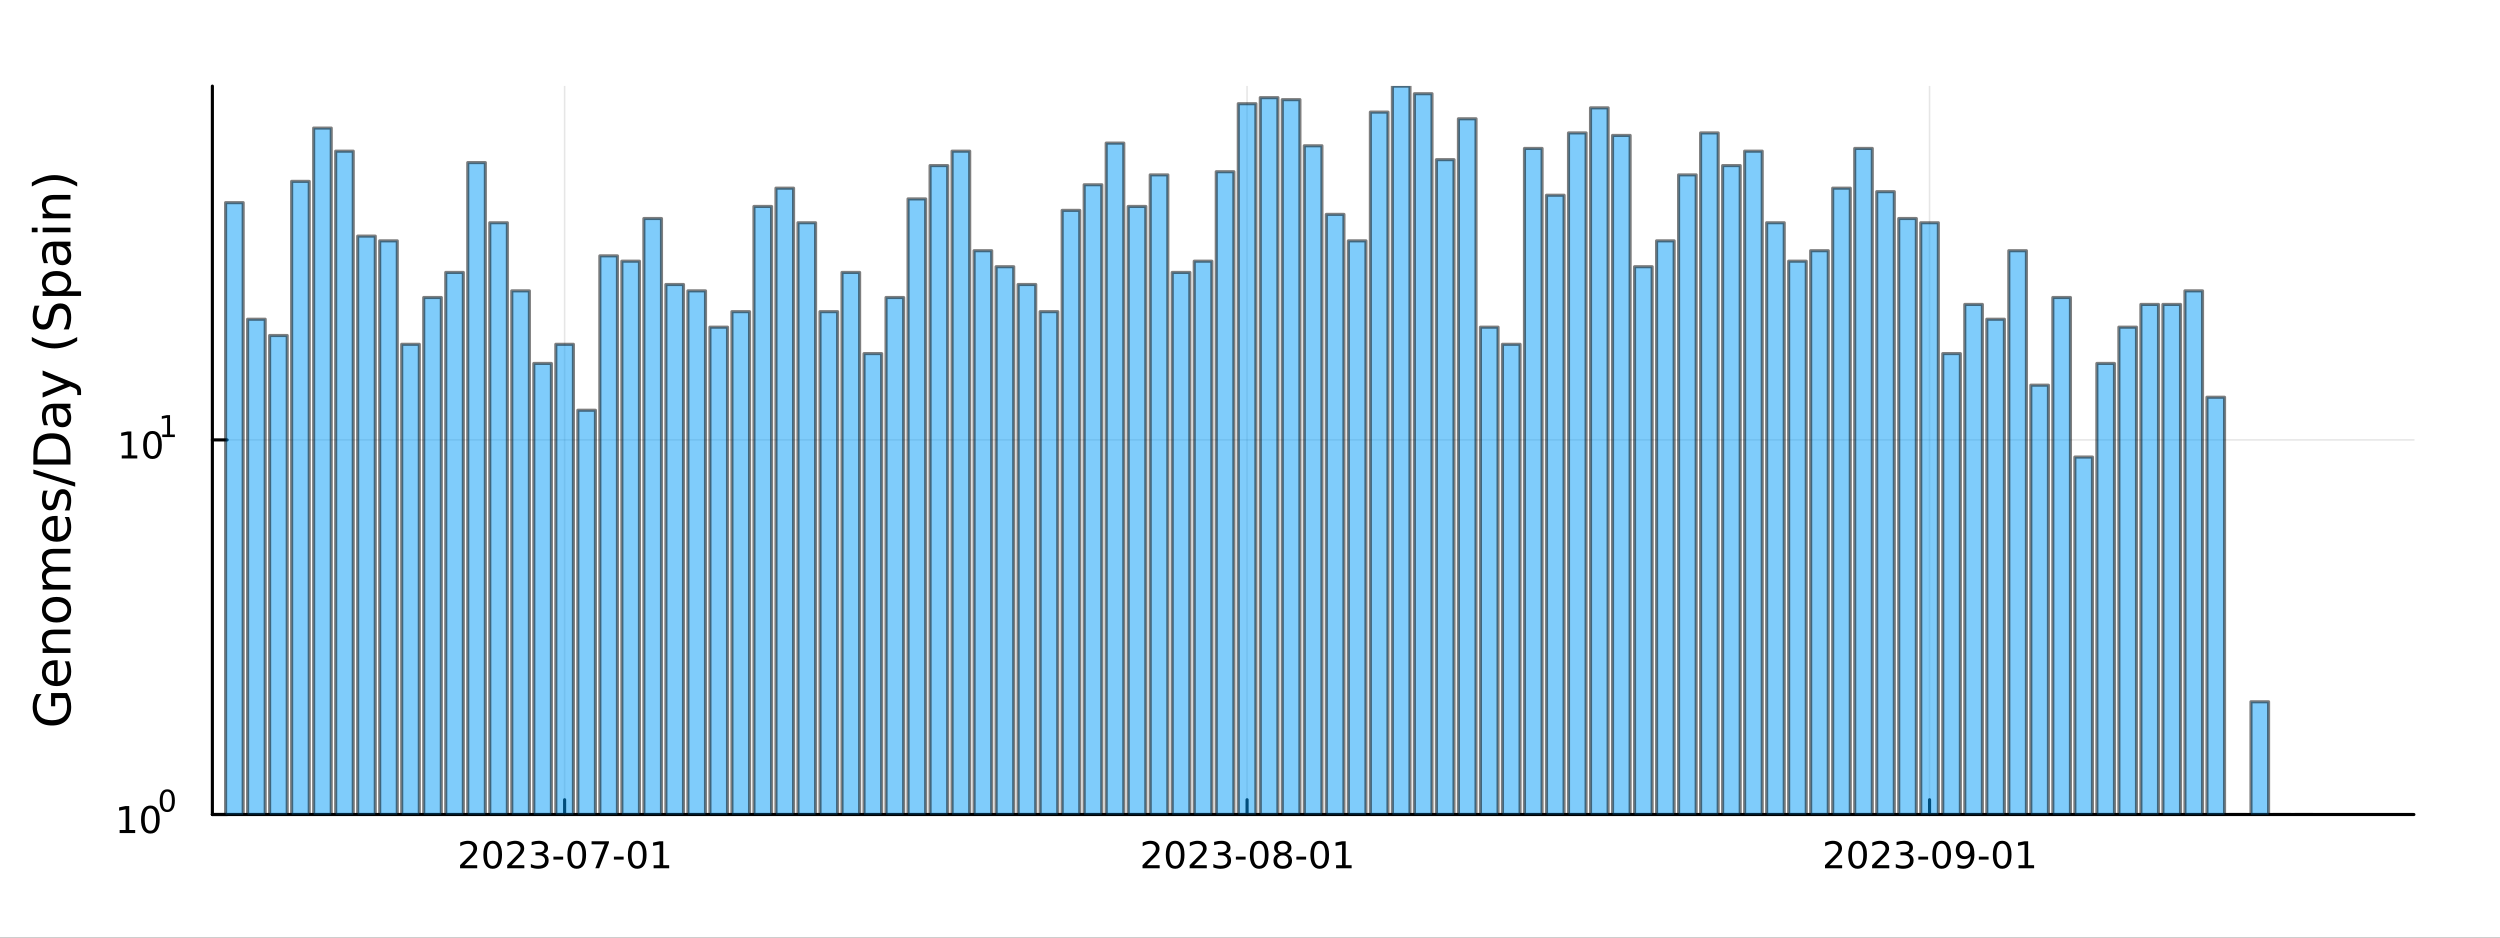<?xml version="1.0" encoding="utf-8"?>
<svg xmlns="http://www.w3.org/2000/svg" xmlns:xlink="http://www.w3.org/1999/xlink" width="800" height="300" viewBox="0 0 3200 1200">
<rect x="0" y="0" width="3200" height="1200" fill="#333333" stroke="none"/>
<defs>
  <clipPath id="clip190">
    <rect x="0" y="0" width="3200" height="1200"/>
  </clipPath>
</defs>
<path clip-path="url(#clip190)" d="
M0 1200 L3200 1200 L3200 0 L0 0  Z
  " fill="#ffffff" fill-rule="evenodd" fill-opacity="1"/>
<defs>
  <clipPath id="clip191">
    <rect x="640" y="0" width="2241" height="1200"/>
  </clipPath>
</defs>
<path clip-path="url(#clip190)" d="
M271.839 1042.58 L3089.76 1042.58 L3089.76 110.236 L271.839 110.236  Z
  " fill="#ffffff" fill-rule="evenodd" fill-opacity="1"/>
<defs>
  <clipPath id="clip192">
    <rect x="271" y="110" width="2819" height="933"/>
  </clipPath>
</defs>
<polyline clip-path="url(#clip192)" style="stroke:#000000; stroke-linecap:round; stroke-linejoin:round; stroke-width:2; stroke-opacity:0.1; fill:none" points="
  722.707,1042.58 722.707,110.236 
  "/>
<polyline clip-path="url(#clip192)" style="stroke:#000000; stroke-linecap:round; stroke-linejoin:round; stroke-width:2; stroke-opacity:0.1; fill:none" points="
  1596.26,1042.58 1596.26,110.236 
  "/>
<polyline clip-path="url(#clip192)" style="stroke:#000000; stroke-linecap:round; stroke-linejoin:round; stroke-width:2; stroke-opacity:0.1; fill:none" points="
  2469.82,1042.58 2469.82,110.236 
  "/>
<polyline clip-path="url(#clip190)" style="stroke:#000000; stroke-linecap:round; stroke-linejoin:round; stroke-width:4; stroke-opacity:1; fill:none" points="
  271.839,1042.58 3089.76,1042.58 
  "/>
<polyline clip-path="url(#clip190)" style="stroke:#000000; stroke-linecap:round; stroke-linejoin:round; stroke-width:4; stroke-opacity:1; fill:none" points="
  722.707,1042.58 722.707,1023.68 
  "/>
<polyline clip-path="url(#clip190)" style="stroke:#000000; stroke-linecap:round; stroke-linejoin:round; stroke-width:4; stroke-opacity:1; fill:none" points="
  1596.26,1042.58 1596.26,1023.68 
  "/>
<polyline clip-path="url(#clip190)" style="stroke:#000000; stroke-linecap:round; stroke-linejoin:round; stroke-width:4; stroke-opacity:1; fill:none" points="
  2469.82,1042.58 2469.82,1023.68 
  "/>
<path clip-path="url(#clip190)" d="M594.502 1107.44 L610.821 1107.44 L610.821 1111.38 L588.877 1111.38 L588.877 1107.44 Q591.539 1104.69 596.122 1100.06 Q600.729 1095.4 601.909 1094.06 Q604.155 1091.54 605.034 1089.8 Q605.937 1088.04 605.937 1086.35 Q605.937 1083.6 603.993 1081.86 Q602.071 1080.13 598.969 1080.13 Q596.77 1080.13 594.317 1080.89 Q591.886 1081.65 589.108 1083.2 L589.108 1078.48 Q591.932 1077.35 594.386 1076.77 Q596.84 1076.19 598.877 1076.19 Q604.247 1076.19 607.442 1078.88 Q610.636 1081.56 610.636 1086.05 Q610.636 1088.18 609.826 1090.1 Q609.039 1092 606.932 1094.59 Q606.354 1095.26 603.252 1098.48 Q600.15 1101.68 594.502 1107.44 Z" fill="#000000" fill-rule="evenodd" fill-opacity="1" /><path clip-path="url(#clip190)" d="M630.636 1079.89 Q627.025 1079.89 625.196 1083.46 Q623.391 1087 623.391 1094.13 Q623.391 1101.24 625.196 1104.8 Q627.025 1108.34 630.636 1108.34 Q634.27 1108.34 636.076 1104.8 Q637.904 1101.24 637.904 1094.13 Q637.904 1087 636.076 1083.46 Q634.27 1079.89 630.636 1079.89 M630.636 1076.19 Q636.446 1076.19 639.502 1080.8 Q642.58 1085.38 642.58 1094.13 Q642.58 1102.86 639.502 1107.46 Q636.446 1112.05 630.636 1112.05 Q624.826 1112.05 621.747 1107.46 Q618.691 1102.86 618.691 1094.13 Q618.691 1085.38 621.747 1080.8 Q624.826 1076.19 630.636 1076.19 Z" fill="#000000" fill-rule="evenodd" fill-opacity="1" /><path clip-path="url(#clip190)" d="M654.826 1107.44 L671.145 1107.44 L671.145 1111.38 L649.201 1111.38 L649.201 1107.44 Q651.863 1104.69 656.446 1100.06 Q661.052 1095.4 662.233 1094.06 Q664.478 1091.54 665.358 1089.8 Q666.261 1088.04 666.261 1086.35 Q666.261 1083.6 664.316 1081.86 Q662.395 1080.13 659.293 1080.13 Q657.094 1080.13 654.64 1080.89 Q652.21 1081.65 649.432 1083.2 L649.432 1078.48 Q652.256 1077.35 654.71 1076.77 Q657.164 1076.19 659.201 1076.19 Q664.571 1076.19 667.765 1078.88 Q670.96 1081.56 670.96 1086.05 Q670.96 1088.18 670.15 1090.1 Q669.363 1092 667.256 1094.59 Q666.677 1095.26 663.576 1098.48 Q660.474 1101.68 654.826 1107.44 Z" fill="#000000" fill-rule="evenodd" fill-opacity="1" /><path clip-path="url(#clip190)" d="M695.126 1092.74 Q698.483 1093.46 700.358 1095.73 Q702.256 1098 702.256 1101.33 Q702.256 1106.45 698.737 1109.25 Q695.219 1112.05 688.737 1112.05 Q686.562 1112.05 684.247 1111.61 Q681.955 1111.19 679.501 1110.33 L679.501 1105.82 Q681.446 1106.95 683.761 1107.53 Q686.075 1108.11 688.599 1108.11 Q692.997 1108.11 695.288 1106.38 Q697.603 1104.64 697.603 1101.33 Q697.603 1098.27 695.45 1096.56 Q693.321 1094.82 689.501 1094.82 L685.474 1094.82 L685.474 1090.98 L689.686 1090.98 Q693.136 1090.98 694.964 1089.62 Q696.793 1088.23 696.793 1085.64 Q696.793 1082.97 694.895 1081.56 Q693.02 1080.13 689.501 1080.13 Q687.58 1080.13 685.381 1080.54 Q683.182 1080.96 680.543 1081.84 L680.543 1077.67 Q683.205 1076.93 685.52 1076.56 Q687.858 1076.19 689.918 1076.19 Q695.242 1076.19 698.344 1078.62 Q701.446 1081.03 701.446 1085.15 Q701.446 1088.02 699.802 1090.01 Q698.159 1091.98 695.126 1092.74 Z" fill="#000000" fill-rule="evenodd" fill-opacity="1" /><path clip-path="url(#clip190)" d="M708.367 1096.49 L720.844 1096.49 L720.844 1100.29 L708.367 1100.29 L708.367 1096.49 Z" fill="#000000" fill-rule="evenodd" fill-opacity="1" /><path clip-path="url(#clip190)" d="M738.228 1079.89 Q734.617 1079.89 732.788 1083.46 Q730.983 1087 730.983 1094.13 Q730.983 1101.24 732.788 1104.8 Q734.617 1108.34 738.228 1108.34 Q741.862 1108.34 743.668 1104.8 Q745.496 1101.24 745.496 1094.13 Q745.496 1087 743.668 1083.46 Q741.862 1079.89 738.228 1079.89 M738.228 1076.19 Q744.038 1076.19 747.094 1080.8 Q750.172 1085.38 750.172 1094.13 Q750.172 1102.86 747.094 1107.46 Q744.038 1112.05 738.228 1112.05 Q732.418 1112.05 729.339 1107.46 Q726.284 1102.86 726.284 1094.13 Q726.284 1085.38 729.339 1080.8 Q732.418 1076.19 738.228 1076.19 Z" fill="#000000" fill-rule="evenodd" fill-opacity="1" /><path clip-path="url(#clip190)" d="M757.209 1076.82 L779.431 1076.82 L779.431 1078.81 L766.885 1111.38 L762.001 1111.38 L773.806 1080.75 L757.209 1080.75 L757.209 1076.82 Z" fill="#000000" fill-rule="evenodd" fill-opacity="1" /><path clip-path="url(#clip190)" d="M785.797 1096.49 L798.274 1096.49 L798.274 1100.29 L785.797 1100.29 L785.797 1096.49 Z" fill="#000000" fill-rule="evenodd" fill-opacity="1" /><path clip-path="url(#clip190)" d="M815.658 1079.89 Q812.047 1079.89 810.218 1083.46 Q808.413 1087 808.413 1094.13 Q808.413 1101.24 810.218 1104.8 Q812.047 1108.34 815.658 1108.34 Q819.292 1108.34 821.098 1104.8 Q822.927 1101.24 822.927 1094.13 Q822.927 1087 821.098 1083.46 Q819.292 1079.89 815.658 1079.89 M815.658 1076.19 Q821.468 1076.19 824.524 1080.8 Q827.602 1085.38 827.602 1094.13 Q827.602 1102.86 824.524 1107.46 Q821.468 1112.05 815.658 1112.05 Q809.848 1112.05 806.769 1107.46 Q803.714 1102.86 803.714 1094.13 Q803.714 1085.38 806.769 1080.8 Q809.848 1076.19 815.658 1076.19 Z" fill="#000000" fill-rule="evenodd" fill-opacity="1" /><path clip-path="url(#clip190)" d="M836.63 1107.44 L844.269 1107.44 L844.269 1081.07 L835.959 1082.74 L835.959 1078.48 L844.223 1076.82 L848.899 1076.82 L848.899 1107.44 L856.537 1107.44 L856.537 1111.38 L836.63 1111.38 L836.63 1107.44 Z" fill="#000000" fill-rule="evenodd" fill-opacity="1" /><path clip-path="url(#clip190)" d="M1468.06 1107.44 L1484.38 1107.44 L1484.38 1111.38 L1462.43 1111.38 L1462.43 1107.44 Q1465.1 1104.69 1469.68 1100.06 Q1474.29 1095.4 1475.47 1094.06 Q1477.71 1091.54 1478.59 1089.8 Q1479.49 1088.04 1479.49 1086.35 Q1479.49 1083.6 1477.55 1081.86 Q1475.63 1080.13 1472.53 1080.13 Q1470.33 1080.13 1467.87 1080.89 Q1465.44 1081.65 1462.66 1083.2 L1462.66 1078.48 Q1465.49 1077.35 1467.94 1076.77 Q1470.4 1076.19 1472.43 1076.19 Q1477.8 1076.19 1481 1078.88 Q1484.19 1081.56 1484.19 1086.05 Q1484.19 1088.18 1483.38 1090.1 Q1482.6 1092 1480.49 1094.59 Q1479.91 1095.26 1476.81 1098.48 Q1473.71 1101.68 1468.06 1107.44 Z" fill="#000000" fill-rule="evenodd" fill-opacity="1" /><path clip-path="url(#clip190)" d="M1504.19 1079.89 Q1500.58 1079.89 1498.75 1083.46 Q1496.95 1087 1496.95 1094.13 Q1496.95 1101.24 1498.75 1104.8 Q1500.58 1108.34 1504.19 1108.34 Q1507.83 1108.34 1509.63 1104.8 Q1511.46 1101.24 1511.46 1094.13 Q1511.46 1087 1509.63 1083.46 Q1507.83 1079.89 1504.19 1079.89 M1504.19 1076.19 Q1510 1076.19 1513.06 1080.8 Q1516.14 1085.38 1516.14 1094.13 Q1516.14 1102.86 1513.06 1107.46 Q1510 1112.05 1504.19 1112.05 Q1498.38 1112.05 1495.3 1107.46 Q1492.25 1102.86 1492.25 1094.13 Q1492.25 1085.38 1495.3 1080.8 Q1498.38 1076.19 1504.19 1076.19 Z" fill="#000000" fill-rule="evenodd" fill-opacity="1" /><path clip-path="url(#clip190)" d="M1528.38 1107.44 L1544.7 1107.44 L1544.7 1111.38 L1522.76 1111.38 L1522.76 1107.44 Q1525.42 1104.69 1530 1100.06 Q1534.61 1095.4 1535.79 1094.06 Q1538.03 1091.54 1538.91 1089.8 Q1539.82 1088.04 1539.82 1086.35 Q1539.82 1083.6 1537.87 1081.86 Q1535.95 1080.13 1532.85 1080.13 Q1530.65 1080.13 1528.2 1080.89 Q1525.77 1081.65 1522.99 1083.2 L1522.99 1078.48 Q1525.81 1077.35 1528.27 1076.77 Q1530.72 1076.19 1532.76 1076.19 Q1538.13 1076.19 1541.32 1078.88 Q1544.52 1081.56 1544.52 1086.05 Q1544.52 1088.18 1543.71 1090.1 Q1542.92 1092 1540.81 1094.59 Q1540.23 1095.26 1537.13 1098.48 Q1534.03 1101.68 1528.38 1107.44 Z" fill="#000000" fill-rule="evenodd" fill-opacity="1" /><path clip-path="url(#clip190)" d="M1568.68 1092.74 Q1572.04 1093.46 1573.91 1095.73 Q1575.81 1098 1575.81 1101.33 Q1575.81 1106.45 1572.29 1109.25 Q1568.78 1112.05 1562.29 1112.05 Q1560.12 1112.05 1557.8 1111.61 Q1555.51 1111.19 1553.06 1110.33 L1553.06 1105.82 Q1555 1106.95 1557.32 1107.53 Q1559.63 1108.11 1562.16 1108.11 Q1566.55 1108.11 1568.84 1106.38 Q1571.16 1104.64 1571.16 1101.33 Q1571.16 1098.27 1569.01 1096.56 Q1566.88 1094.82 1563.06 1094.82 L1559.03 1094.82 L1559.03 1090.98 L1563.24 1090.98 Q1566.69 1090.98 1568.52 1089.62 Q1570.35 1088.23 1570.35 1085.64 Q1570.35 1082.97 1568.45 1081.56 Q1566.58 1080.13 1563.06 1080.13 Q1561.14 1080.13 1558.94 1080.54 Q1556.74 1080.96 1554.1 1081.84 L1554.1 1077.67 Q1556.76 1076.93 1559.08 1076.56 Q1561.41 1076.19 1563.47 1076.19 Q1568.8 1076.19 1571.9 1078.62 Q1575 1081.03 1575 1085.15 Q1575 1088.02 1573.36 1090.01 Q1571.72 1091.98 1568.68 1092.74 Z" fill="#000000" fill-rule="evenodd" fill-opacity="1" /><path clip-path="url(#clip190)" d="M1581.92 1096.49 L1594.4 1096.49 L1594.4 1100.29 L1581.92 1100.29 L1581.92 1096.49 Z" fill="#000000" fill-rule="evenodd" fill-opacity="1" /><path clip-path="url(#clip190)" d="M1611.78 1079.89 Q1608.17 1079.89 1606.34 1083.46 Q1604.54 1087 1604.54 1094.13 Q1604.54 1101.24 1606.34 1104.8 Q1608.17 1108.34 1611.78 1108.34 Q1615.42 1108.34 1617.22 1104.8 Q1619.05 1101.24 1619.05 1094.13 Q1619.05 1087 1617.22 1083.46 Q1615.42 1079.89 1611.78 1079.89 M1611.78 1076.19 Q1617.59 1076.19 1620.65 1080.8 Q1623.73 1085.38 1623.73 1094.13 Q1623.73 1102.86 1620.65 1107.46 Q1617.59 1112.05 1611.78 1112.05 Q1605.97 1112.05 1602.9 1107.46 Q1599.84 1102.86 1599.84 1094.13 Q1599.84 1085.38 1602.9 1080.8 Q1605.97 1076.19 1611.78 1076.19 Z" fill="#000000" fill-rule="evenodd" fill-opacity="1" /><path clip-path="url(#clip190)" d="M1641.95 1094.96 Q1638.61 1094.96 1636.69 1096.75 Q1634.79 1098.53 1634.79 1101.65 Q1634.79 1104.78 1636.69 1106.56 Q1638.61 1108.34 1641.95 1108.34 Q1645.28 1108.34 1647.2 1106.56 Q1649.12 1104.76 1649.12 1101.65 Q1649.12 1098.53 1647.2 1096.75 Q1645.3 1094.96 1641.95 1094.96 M1637.27 1092.97 Q1634.26 1092.23 1632.57 1090.17 Q1630.9 1088.11 1630.9 1085.15 Q1630.9 1081.01 1633.84 1078.6 Q1636.81 1076.19 1641.95 1076.19 Q1647.11 1076.19 1650.05 1078.6 Q1652.99 1081.01 1652.99 1085.15 Q1652.99 1088.11 1651.3 1090.17 Q1649.63 1092.23 1646.65 1092.97 Q1650.03 1093.76 1651.9 1096.05 Q1653.8 1098.34 1653.8 1101.65 Q1653.8 1106.68 1650.72 1109.36 Q1647.66 1112.05 1641.95 1112.05 Q1636.23 1112.05 1633.15 1109.36 Q1630.09 1106.68 1630.09 1101.65 Q1630.09 1098.34 1631.99 1096.05 Q1633.89 1093.76 1637.27 1092.97 M1635.56 1085.59 Q1635.56 1088.27 1637.22 1089.78 Q1638.91 1091.28 1641.95 1091.28 Q1644.96 1091.28 1646.65 1089.78 Q1648.36 1088.27 1648.36 1085.59 Q1648.36 1082.9 1646.65 1081.4 Q1644.96 1079.89 1641.95 1079.89 Q1638.91 1079.89 1637.22 1081.4 Q1635.56 1082.9 1635.56 1085.59 Z" fill="#000000" fill-rule="evenodd" fill-opacity="1" /><path clip-path="url(#clip190)" d="M1659.35 1096.49 L1671.83 1096.49 L1671.83 1100.29 L1659.35 1100.29 L1659.35 1096.49 Z" fill="#000000" fill-rule="evenodd" fill-opacity="1" /><path clip-path="url(#clip190)" d="M1689.21 1079.89 Q1685.6 1079.89 1683.77 1083.46 Q1681.97 1087 1681.97 1094.13 Q1681.97 1101.24 1683.77 1104.8 Q1685.6 1108.34 1689.21 1108.34 Q1692.85 1108.34 1694.65 1104.8 Q1696.48 1101.24 1696.48 1094.13 Q1696.48 1087 1694.65 1083.46 Q1692.85 1079.89 1689.21 1079.89 M1689.21 1076.19 Q1695.02 1076.19 1698.08 1080.8 Q1701.16 1085.38 1701.16 1094.13 Q1701.16 1102.86 1698.08 1107.46 Q1695.02 1112.05 1689.21 1112.05 Q1683.4 1112.05 1680.33 1107.46 Q1677.27 1102.86 1677.27 1094.13 Q1677.27 1085.38 1680.33 1080.8 Q1683.4 1076.19 1689.21 1076.19 Z" fill="#000000" fill-rule="evenodd" fill-opacity="1" /><path clip-path="url(#clip190)" d="M1710.19 1107.44 L1717.83 1107.44 L1717.83 1081.07 L1709.52 1082.74 L1709.52 1078.48 L1717.78 1076.82 L1722.46 1076.82 L1722.46 1107.44 L1730.09 1107.44 L1730.09 1111.38 L1710.19 1111.38 L1710.19 1107.44 Z" fill="#000000" fill-rule="evenodd" fill-opacity="1" /><path clip-path="url(#clip190)" d="M2341.62 1107.44 L2357.93 1107.44 L2357.93 1111.38 L2335.99 1111.38 L2335.99 1107.44 Q2338.65 1104.69 2343.24 1100.06 Q2347.84 1095.4 2349.02 1094.06 Q2351.27 1091.54 2352.15 1089.8 Q2353.05 1088.04 2353.05 1086.35 Q2353.05 1083.6 2351.11 1081.86 Q2349.18 1080.13 2346.08 1080.13 Q2343.88 1080.13 2341.43 1080.89 Q2339 1081.65 2336.22 1083.2 L2336.22 1078.48 Q2339.05 1077.35 2341.5 1076.77 Q2343.95 1076.19 2345.99 1076.19 Q2351.36 1076.19 2354.55 1078.88 Q2357.75 1081.56 2357.75 1086.05 Q2357.75 1088.18 2356.94 1090.1 Q2356.15 1092 2354.05 1094.59 Q2353.47 1095.26 2350.36 1098.48 Q2347.26 1101.68 2341.62 1107.44 Z" fill="#000000" fill-rule="evenodd" fill-opacity="1" /><path clip-path="url(#clip190)" d="M2377.75 1079.89 Q2374.14 1079.89 2372.31 1083.46 Q2370.5 1087 2370.5 1094.13 Q2370.5 1101.24 2372.31 1104.8 Q2374.14 1108.34 2377.75 1108.34 Q2381.38 1108.34 2383.19 1104.8 Q2385.02 1101.24 2385.02 1094.13 Q2385.02 1087 2383.19 1083.46 Q2381.38 1079.89 2377.75 1079.89 M2377.75 1076.19 Q2383.56 1076.19 2386.61 1080.8 Q2389.69 1085.38 2389.69 1094.13 Q2389.69 1102.86 2386.61 1107.46 Q2383.56 1112.05 2377.75 1112.05 Q2371.94 1112.05 2368.86 1107.46 Q2365.8 1102.86 2365.8 1094.13 Q2365.8 1085.38 2368.86 1080.8 Q2371.94 1076.19 2377.75 1076.19 Z" fill="#000000" fill-rule="evenodd" fill-opacity="1" /><path clip-path="url(#clip190)" d="M2401.94 1107.44 L2418.26 1107.44 L2418.26 1111.38 L2396.31 1111.38 L2396.31 1107.44 Q2398.98 1104.69 2403.56 1100.06 Q2408.17 1095.4 2409.35 1094.06 Q2411.59 1091.54 2412.47 1089.8 Q2413.37 1088.04 2413.37 1086.35 Q2413.37 1083.6 2411.43 1081.86 Q2409.51 1080.13 2406.41 1080.13 Q2404.21 1080.13 2401.75 1080.89 Q2399.32 1081.65 2396.55 1083.2 L2396.55 1078.48 Q2399.37 1077.35 2401.82 1076.77 Q2404.28 1076.19 2406.31 1076.19 Q2411.68 1076.19 2414.88 1078.88 Q2418.07 1081.56 2418.07 1086.05 Q2418.07 1088.18 2417.26 1090.1 Q2416.48 1092 2414.37 1094.59 Q2413.79 1095.26 2410.69 1098.48 Q2407.59 1101.68 2401.94 1107.44 Z" fill="#000000" fill-rule="evenodd" fill-opacity="1" /><path clip-path="url(#clip190)" d="M2442.24 1092.74 Q2445.6 1093.46 2447.47 1095.73 Q2449.37 1098 2449.37 1101.33 Q2449.37 1106.45 2445.85 1109.25 Q2442.33 1112.05 2435.85 1112.05 Q2433.67 1112.05 2431.36 1111.61 Q2429.07 1111.19 2426.61 1110.33 L2426.61 1105.82 Q2428.56 1106.95 2430.87 1107.53 Q2433.19 1108.11 2435.71 1108.11 Q2440.11 1108.11 2442.4 1106.38 Q2444.72 1104.64 2444.72 1101.33 Q2444.72 1098.27 2442.56 1096.56 Q2440.43 1094.82 2436.61 1094.82 L2432.59 1094.82 L2432.59 1090.98 L2436.8 1090.98 Q2440.25 1090.98 2442.08 1089.62 Q2443.91 1088.23 2443.91 1085.64 Q2443.91 1082.97 2442.01 1081.56 Q2440.13 1080.13 2436.61 1080.13 Q2434.69 1080.13 2432.49 1080.54 Q2430.3 1080.96 2427.66 1081.84 L2427.66 1077.67 Q2430.32 1076.93 2432.63 1076.56 Q2434.97 1076.19 2437.03 1076.19 Q2442.36 1076.19 2445.46 1078.62 Q2448.56 1081.03 2448.56 1085.15 Q2448.56 1088.02 2446.92 1090.01 Q2445.27 1091.98 2442.24 1092.74 Z" fill="#000000" fill-rule="evenodd" fill-opacity="1" /><path clip-path="url(#clip190)" d="M2455.48 1096.49 L2467.96 1096.49 L2467.96 1100.29 L2455.48 1100.29 L2455.48 1096.49 Z" fill="#000000" fill-rule="evenodd" fill-opacity="1" /><path clip-path="url(#clip190)" d="M2485.34 1079.89 Q2481.73 1079.89 2479.9 1083.46 Q2478.1 1087 2478.1 1094.13 Q2478.1 1101.24 2479.9 1104.8 Q2481.73 1108.34 2485.34 1108.34 Q2488.98 1108.34 2490.78 1104.8 Q2492.61 1101.24 2492.61 1094.13 Q2492.61 1087 2490.78 1083.46 Q2488.98 1079.89 2485.34 1079.89 M2485.34 1076.19 Q2491.15 1076.19 2494.21 1080.8 Q2497.29 1085.38 2497.29 1094.13 Q2497.29 1102.86 2494.21 1107.46 Q2491.15 1112.05 2485.34 1112.05 Q2479.53 1112.05 2476.45 1107.46 Q2473.4 1102.86 2473.4 1094.13 Q2473.4 1085.38 2476.45 1080.8 Q2479.53 1076.19 2485.34 1076.19 Z" fill="#000000" fill-rule="evenodd" fill-opacity="1" /><path clip-path="url(#clip190)" d="M2505.64 1110.66 L2505.64 1106.4 Q2507.4 1107.23 2509.21 1107.67 Q2511.01 1108.11 2512.75 1108.11 Q2517.38 1108.11 2519.81 1105.01 Q2522.26 1101.89 2522.61 1095.54 Q2521.27 1097.53 2519.21 1098.6 Q2517.15 1099.66 2514.65 1099.66 Q2509.46 1099.66 2506.43 1096.54 Q2503.42 1093.39 2503.42 1087.95 Q2503.42 1082.63 2506.57 1079.41 Q2509.72 1076.19 2514.95 1076.19 Q2520.94 1076.19 2524.09 1080.8 Q2527.26 1085.38 2527.26 1094.13 Q2527.26 1102.3 2523.37 1107.19 Q2519.51 1112.05 2512.96 1112.05 Q2511.2 1112.05 2509.39 1111.7 Q2507.59 1111.35 2505.64 1110.66 M2514.95 1096.01 Q2518.1 1096.01 2519.92 1093.85 Q2521.78 1091.7 2521.78 1087.95 Q2521.78 1084.22 2519.92 1082.07 Q2518.1 1079.89 2514.95 1079.89 Q2511.8 1079.89 2509.95 1082.07 Q2508.12 1084.22 2508.12 1087.95 Q2508.12 1091.7 2509.95 1093.85 Q2511.8 1096.01 2514.95 1096.01 Z" fill="#000000" fill-rule="evenodd" fill-opacity="1" /><path clip-path="url(#clip190)" d="M2532.91 1096.49 L2545.39 1096.49 L2545.39 1100.29 L2532.91 1100.29 L2532.91 1096.49 Z" fill="#000000" fill-rule="evenodd" fill-opacity="1" /><path clip-path="url(#clip190)" d="M2562.77 1079.89 Q2559.16 1079.89 2557.33 1083.46 Q2555.53 1087 2555.53 1094.13 Q2555.53 1101.24 2557.33 1104.8 Q2559.16 1108.34 2562.77 1108.34 Q2566.41 1108.34 2568.21 1104.8 Q2570.04 1101.24 2570.04 1094.13 Q2570.04 1087 2568.21 1083.46 Q2566.41 1079.89 2562.77 1079.89 M2562.77 1076.19 Q2568.58 1076.19 2571.64 1080.8 Q2574.72 1085.38 2574.72 1094.13 Q2574.72 1102.86 2571.64 1107.46 Q2568.58 1112.05 2562.77 1112.05 Q2556.96 1112.05 2553.88 1107.46 Q2550.83 1102.86 2550.83 1094.13 Q2550.83 1085.38 2553.88 1080.8 Q2556.96 1076.19 2562.77 1076.19 Z" fill="#000000" fill-rule="evenodd" fill-opacity="1" /><path clip-path="url(#clip190)" d="M2583.74 1107.44 L2591.38 1107.44 L2591.38 1081.07 L2583.07 1082.74 L2583.07 1078.48 L2591.34 1076.82 L2596.01 1076.82 L2596.01 1107.44 L2603.65 1107.44 L2603.65 1111.38 L2583.74 1111.38 L2583.74 1107.44 Z" fill="#000000" fill-rule="evenodd" fill-opacity="1" /><polyline clip-path="url(#clip192)" style="stroke:#000000; stroke-linecap:round; stroke-linejoin:round; stroke-width:2; stroke-opacity:0.1; fill:none" points="
  271.839,1042.58 3089.76,1042.58 
  "/>
<polyline clip-path="url(#clip192)" style="stroke:#000000; stroke-linecap:round; stroke-linejoin:round; stroke-width:2; stroke-opacity:0.1; fill:none" points="
  271.839,563.096 3089.76,563.096 
  "/>
<polyline clip-path="url(#clip190)" style="stroke:#000000; stroke-linecap:round; stroke-linejoin:round; stroke-width:4; stroke-opacity:1; fill:none" points="
  271.839,1042.58 271.839,110.236 
  "/>
<polyline clip-path="url(#clip190)" style="stroke:#000000; stroke-linecap:round; stroke-linejoin:round; stroke-width:4; stroke-opacity:1; fill:none" points="
  271.839,1042.58 290.737,1042.58 
  "/>
<polyline clip-path="url(#clip190)" style="stroke:#000000; stroke-linecap:round; stroke-linejoin:round; stroke-width:4; stroke-opacity:1; fill:none" points="
  271.839,563.096 290.737,563.096 
  "/>
<path clip-path="url(#clip190)" d="M153.134 1062.37 L160.772 1062.37 L160.772 1036 L152.462 1037.67 L152.462 1033.41 L160.726 1031.74 L165.402 1031.74 L165.402 1062.37 L173.041 1062.37 L173.041 1066.3 L153.134 1066.3 L153.134 1062.37 Z" fill="#000000" fill-rule="evenodd" fill-opacity="1" /><path clip-path="url(#clip190)" d="M192.485 1034.82 Q188.874 1034.82 187.045 1038.39 Q185.24 1041.93 185.24 1049.06 Q185.24 1056.16 187.045 1059.73 Q188.874 1063.27 192.485 1063.27 Q196.119 1063.27 197.925 1059.73 Q199.754 1056.16 199.754 1049.06 Q199.754 1041.93 197.925 1038.39 Q196.119 1034.82 192.485 1034.82 M192.485 1031.12 Q198.295 1031.12 201.351 1035.72 Q204.43 1040.31 204.43 1049.06 Q204.43 1057.78 201.351 1062.39 Q198.295 1066.97 192.485 1066.97 Q186.675 1066.97 183.596 1062.39 Q180.541 1057.78 180.541 1049.06 Q180.541 1040.31 183.596 1035.72 Q186.675 1031.12 192.485 1031.12 Z" fill="#000000" fill-rule="evenodd" fill-opacity="1" /><path clip-path="url(#clip190)" d="M214.134 1013.31 Q211.2 1013.31 209.715 1016.21 Q208.248 1019.09 208.248 1024.88 Q208.248 1030.66 209.715 1033.55 Q211.2 1036.43 214.134 1036.43 Q217.087 1036.43 218.554 1033.55 Q220.04 1030.66 220.04 1024.88 Q220.04 1019.09 218.554 1016.21 Q217.087 1013.31 214.134 1013.31 M214.134 1010.31 Q218.855 1010.31 221.338 1014.05 Q223.839 1017.77 223.839 1024.88 Q223.839 1031.97 221.338 1035.71 Q218.855 1039.44 214.134 1039.44 Q209.414 1039.44 206.912 1035.71 Q204.43 1031.97 204.43 1024.88 Q204.43 1017.77 206.912 1014.05 Q209.414 1010.31 214.134 1010.31 Z" fill="#000000" fill-rule="evenodd" fill-opacity="1" /><path clip-path="url(#clip190)" d="M155.823 582.889 L163.462 582.889 L163.462 556.523 L155.152 558.19 L155.152 553.931 L163.416 552.264 L168.092 552.264 L168.092 582.889 L175.73 582.889 L175.73 586.824 L155.823 586.824 L155.823 582.889 Z" fill="#000000" fill-rule="evenodd" fill-opacity="1" /><path clip-path="url(#clip190)" d="M195.175 555.343 Q191.564 555.343 189.735 558.907 Q187.929 562.449 187.929 569.579 Q187.929 576.685 189.735 580.25 Q191.564 583.791 195.175 583.791 Q198.809 583.791 200.615 580.25 Q202.443 576.685 202.443 569.579 Q202.443 562.449 200.615 558.907 Q198.809 555.343 195.175 555.343 M195.175 551.639 Q200.985 551.639 204.04 556.245 Q207.119 560.829 207.119 569.579 Q207.119 578.305 204.04 582.912 Q200.985 587.495 195.175 587.495 Q189.365 587.495 186.286 582.912 Q183.23 578.305 183.23 569.579 Q183.23 560.829 186.286 556.245 Q189.365 551.639 195.175 551.639 Z" fill="#000000" fill-rule="evenodd" fill-opacity="1" /><path clip-path="url(#clip190)" d="M207.665 556.216 L213.871 556.216 L213.871 534.794 L207.119 536.148 L207.119 532.688 L213.833 531.333 L217.633 531.333 L217.633 556.216 L223.839 556.216 L223.839 559.413 L207.665 559.413 L207.665 556.216 Z" fill="#000000" fill-rule="evenodd" fill-opacity="1" /><path clip-path="url(#clip190)" d="M83.427 893.514 L70.664 893.514 L70.664 904.017 L65.38 904.017 L65.38 887.148 L85.782 887.148 Q88.424 890.872 89.793 895.36 Q91.129 899.848 91.129 904.94 Q91.129 916.08 84.636 922.382 Q78.111 928.652 66.494 928.652 Q54.845 928.652 48.352 922.382 Q41.827 916.08 41.827 904.94 Q41.827 900.293 42.973 896.124 Q44.119 891.922 46.347 888.389 L53.19 888.389 Q50.166 891.954 48.638 895.964 Q47.11 899.975 47.11 904.399 Q47.11 913.12 51.98 917.512 Q56.85 921.873 66.494 921.873 Q76.106 921.873 80.976 917.512 Q85.846 913.12 85.846 904.399 Q85.846 900.993 85.273 898.32 Q84.668 895.646 83.427 893.514 Z" fill="#000000" fill-rule="evenodd" fill-opacity="1" /><path clip-path="url(#clip190)" d="M70.918 845.166 L73.783 845.166 L73.783 872.093 Q79.83 871.711 83.013 868.465 Q86.164 865.186 86.164 859.362 Q86.164 855.988 85.337 852.837 Q84.509 849.654 82.854 846.535 L88.392 846.535 Q89.729 849.686 90.429 852.996 Q91.129 856.306 91.129 859.712 Q91.129 868.242 86.164 873.239 Q81.199 878.204 72.732 878.204 Q63.98 878.204 58.855 873.494 Q53.699 868.751 53.699 860.73 Q53.699 853.537 58.346 849.367 Q62.961 845.166 70.918 845.166 M69.2 851.023 Q64.393 851.086 61.529 853.728 Q58.664 856.338 58.664 860.667 Q58.664 865.568 61.433 868.528 Q64.202 871.456 69.231 871.902 L69.2 851.023 Z" fill="#000000" fill-rule="evenodd" fill-opacity="1" /><path clip-path="url(#clip190)" d="M68.69 805.922 L90.206 805.922 L90.206 811.778 L68.881 811.778 Q63.82 811.778 61.306 813.751 Q58.791 815.725 58.791 819.671 Q58.791 824.414 61.815 827.151 Q64.839 829.888 70.059 829.888 L90.206 829.888 L90.206 835.777 L54.558 835.777 L54.558 829.888 L60.096 829.888 Q56.882 827.788 55.29 824.955 Q53.699 822.09 53.699 818.366 Q53.699 812.224 57.518 809.073 Q61.306 805.922 68.69 805.922 Z" fill="#000000" fill-rule="evenodd" fill-opacity="1" /><path clip-path="url(#clip190)" d="M58.664 780.427 Q58.664 785.138 62.356 787.875 Q66.017 790.612 72.414 790.612 Q78.812 790.612 82.504 787.907 Q86.164 785.169 86.164 780.427 Q86.164 775.748 82.472 773.011 Q78.78 770.274 72.414 770.274 Q66.08 770.274 62.388 773.011 Q58.664 775.748 58.664 780.427 M53.699 780.427 Q53.699 772.788 58.664 768.428 Q63.63 764.067 72.414 764.067 Q81.167 764.067 86.164 768.428 Q91.129 772.788 91.129 780.427 Q91.129 788.098 86.164 792.458 Q81.167 796.787 72.414 796.787 Q63.63 796.787 58.664 792.458 Q53.699 788.098 53.699 780.427 Z" fill="#000000" fill-rule="evenodd" fill-opacity="1" /><path clip-path="url(#clip190)" d="M61.401 726.605 Q57.455 724.409 55.577 721.353 Q53.699 718.298 53.699 714.16 Q53.699 708.59 57.614 705.566 Q61.497 702.542 68.69 702.542 L90.206 702.542 L90.206 708.431 L68.881 708.431 Q63.757 708.431 61.274 710.245 Q58.791 712.059 58.791 715.783 Q58.791 720.335 61.815 722.976 Q64.839 725.618 70.059 725.618 L90.206 725.618 L90.206 731.506 L68.881 731.506 Q63.725 731.506 61.274 733.321 Q58.791 735.135 58.791 738.922 Q58.791 743.41 61.847 746.052 Q64.871 748.694 70.059 748.694 L90.206 748.694 L90.206 754.582 L54.558 754.582 L54.558 748.694 L60.096 748.694 Q56.818 746.689 55.259 743.888 Q53.699 741.087 53.699 737.236 Q53.699 733.352 55.672 730.647 Q57.646 727.91 61.401 726.605 Z" fill="#000000" fill-rule="evenodd" fill-opacity="1" /><path clip-path="url(#clip190)" d="M70.918 660.37 L73.783 660.37 L73.783 687.297 Q79.83 686.915 83.013 683.668 Q86.164 680.39 86.164 674.565 Q86.164 671.191 85.337 668.04 Q84.509 664.857 82.854 661.738 L88.392 661.738 Q89.729 664.889 90.429 668.199 Q91.129 671.51 91.129 674.915 Q91.129 683.445 86.164 688.442 Q81.199 693.408 72.732 693.408 Q63.98 693.408 58.855 688.697 Q53.699 683.955 53.699 675.934 Q53.699 668.741 58.346 664.571 Q62.961 660.37 70.918 660.37 M69.2 666.226 Q64.393 666.29 61.529 668.932 Q58.664 671.541 58.664 675.87 Q58.664 680.772 61.433 683.732 Q64.202 686.66 69.231 687.106 L69.2 666.226 Z" fill="#000000" fill-rule="evenodd" fill-opacity="1" /><path clip-path="url(#clip190)" d="M55.609 628.032 L61.147 628.032 Q59.874 630.514 59.237 633.188 Q58.601 635.862 58.601 638.726 Q58.601 643.087 59.937 645.283 Q61.274 647.447 63.948 647.447 Q65.985 647.447 67.162 645.888 Q68.308 644.328 69.359 639.617 L69.804 637.612 Q71.141 631.374 73.592 628.764 Q76.011 626.122 80.371 626.122 Q85.337 626.122 88.233 630.069 Q91.129 633.984 91.129 640.859 Q91.129 643.723 90.556 646.843 Q90.015 649.93 88.901 653.367 L82.854 653.367 Q84.541 650.121 85.4 646.97 Q86.228 643.819 86.228 640.731 Q86.228 636.594 84.827 634.366 Q83.395 632.138 80.817 632.138 Q78.43 632.138 77.157 633.761 Q75.883 635.352 74.706 640.795 L74.228 642.832 Q73.082 648.275 70.727 650.694 Q68.34 653.113 64.202 653.113 Q59.173 653.113 56.436 649.548 Q53.699 645.983 53.699 639.426 Q53.699 636.18 54.176 633.315 Q54.654 630.451 55.609 628.032 Z" fill="#000000" fill-rule="evenodd" fill-opacity="1" /><path clip-path="url(#clip190)" d="M42.686 606.388 L42.686 600.978 L96.254 617.528 L96.254 622.939 L42.686 606.388 Z" fill="#000000" fill-rule="evenodd" fill-opacity="1" /><path clip-path="url(#clip190)" d="M47.97 588.151 L84.923 588.151 L84.923 580.385 Q84.923 570.55 80.467 565.998 Q76.011 561.415 66.398 561.415 Q56.85 561.415 52.426 565.998 Q47.97 570.55 47.97 580.385 L47.97 588.151 M42.686 594.58 L42.686 581.371 Q42.686 567.558 48.447 561.096 Q54.176 554.635 66.398 554.635 Q78.684 554.635 84.445 561.128 Q90.206 567.621 90.206 581.371 L90.206 594.58 L42.686 594.58 Z" fill="#000000" fill-rule="evenodd" fill-opacity="1" /><path clip-path="url(#clip190)" d="M72.287 528.44 Q72.287 535.538 73.91 538.275 Q75.533 541.013 79.448 541.013 Q82.567 541.013 84.413 538.976 Q86.228 536.907 86.228 533.374 Q86.228 528.504 82.79 525.576 Q79.321 522.616 73.592 522.616 L72.287 522.616 L72.287 528.44 M69.868 516.759 L90.206 516.759 L90.206 522.616 L84.795 522.616 Q88.042 524.621 89.602 527.613 Q91.129 530.605 91.129 534.933 Q91.129 540.408 88.074 543.654 Q84.986 546.869 79.83 546.869 Q73.815 546.869 70.759 542.859 Q67.704 538.816 67.704 530.828 L67.704 522.616 L67.131 522.616 Q63.088 522.616 60.892 525.289 Q58.664 527.931 58.664 532.737 Q58.664 535.793 59.396 538.689 Q60.128 541.586 61.592 544.259 L56.182 544.259 Q54.94 541.044 54.336 538.021 Q53.699 534.997 53.699 532.132 Q53.699 524.398 57.709 520.579 Q61.72 516.759 69.868 516.759 Z" fill="#000000" fill-rule="evenodd" fill-opacity="1" /><path clip-path="url(#clip190)" d="M93.516 489.864 Q99.882 492.347 101.824 494.702 Q103.765 497.057 103.765 501.004 L103.765 505.683 L98.864 505.683 L98.864 502.246 Q98.864 499.827 97.718 498.49 Q96.572 497.153 92.307 495.53 L89.633 494.479 L54.558 508.898 L54.558 502.691 L82.44 491.551 L54.558 480.411 L54.558 474.205 L93.516 489.864 Z" fill="#000000" fill-rule="evenodd" fill-opacity="1" /><path clip-path="url(#clip190)" d="M40.745 431.332 Q48.065 435.597 55.227 437.665 Q62.388 439.734 69.74 439.734 Q77.093 439.734 84.318 437.665 Q91.511 435.565 98.8 431.332 L98.8 436.424 Q91.32 441.198 84.095 443.586 Q76.87 445.941 69.74 445.941 Q62.643 445.941 55.45 443.586 Q48.256 441.23 40.745 436.424 L40.745 431.332 Z" fill="#000000" fill-rule="evenodd" fill-opacity="1" /><path clip-path="url(#clip190)" d="M44.246 391.228 L50.516 391.228 Q48.766 394.888 47.906 398.134 Q47.047 401.381 47.047 404.405 Q47.047 409.656 49.084 412.521 Q51.121 415.354 54.877 415.354 Q58.028 415.354 59.651 413.476 Q61.242 411.566 62.229 406.282 L63.025 402.399 Q64.393 395.206 67.863 391.8 Q71.3 388.363 77.093 388.363 Q84 388.363 87.564 393.01 Q91.129 397.625 91.129 406.569 Q91.129 409.943 90.365 413.762 Q89.602 417.55 88.106 421.624 L81.485 421.624 Q83.681 417.709 84.795 413.953 Q85.909 410.197 85.909 406.569 Q85.909 401.063 83.745 398.071 Q81.581 395.079 77.57 395.079 Q74.069 395.079 72.096 397.243 Q70.123 399.376 69.136 404.277 L68.372 408.192 Q66.94 415.385 63.884 418.6 Q60.828 421.815 55.386 421.815 Q49.084 421.815 45.455 417.391 Q41.827 412.935 41.827 405.137 Q41.827 401.795 42.432 398.325 Q43.036 394.856 44.246 391.228 Z" fill="#000000" fill-rule="evenodd" fill-opacity="1" /><path clip-path="url(#clip190)" d="M84.859 372.926 L103.765 372.926 L103.765 378.814 L54.558 378.814 L54.558 372.926 L59.969 372.926 Q56.786 371.08 55.259 368.279 Q53.699 365.446 53.699 361.532 Q53.699 355.039 58.855 350.996 Q64.011 346.922 72.414 346.922 Q80.817 346.922 85.973 350.996 Q91.129 355.039 91.129 361.532 Q91.129 365.446 89.602 368.279 Q88.042 371.08 84.859 372.926 M72.414 353.002 Q65.953 353.002 62.293 355.675 Q58.601 358.317 58.601 362.964 Q58.601 367.611 62.293 370.284 Q65.953 372.926 72.414 372.926 Q78.875 372.926 82.567 370.284 Q86.228 367.611 86.228 362.964 Q86.228 358.317 82.567 355.675 Q78.875 353.002 72.414 353.002 Z" fill="#000000" fill-rule="evenodd" fill-opacity="1" /><path clip-path="url(#clip190)" d="M72.287 321.014 Q72.287 328.112 73.91 330.849 Q75.533 333.586 79.448 333.586 Q82.567 333.586 84.413 331.549 Q86.228 329.48 86.228 325.947 Q86.228 321.077 82.79 318.149 Q79.321 315.189 73.592 315.189 L72.287 315.189 L72.287 321.014 M69.868 309.333 L90.206 309.333 L90.206 315.189 L84.795 315.189 Q88.042 317.194 89.602 320.186 Q91.129 323.178 91.129 327.507 Q91.129 332.981 88.074 336.228 Q84.986 339.443 79.83 339.443 Q73.815 339.443 70.759 335.432 Q67.704 331.39 67.704 323.401 L67.704 315.189 L67.131 315.189 Q63.088 315.189 60.892 317.863 Q58.664 320.505 58.664 325.311 Q58.664 328.366 59.396 331.263 Q60.128 334.159 61.592 336.833 L56.182 336.833 Q54.94 333.618 54.336 330.594 Q53.699 327.571 53.699 324.706 Q53.699 316.972 57.709 313.152 Q61.72 309.333 69.868 309.333 Z" fill="#000000" fill-rule="evenodd" fill-opacity="1" /><path clip-path="url(#clip190)" d="M54.558 297.27 L54.558 291.413 L90.206 291.413 L90.206 297.27 L54.558 297.27 M40.681 297.27 L40.681 291.413 L48.097 291.413 L48.097 297.27 L40.681 297.27 Z" fill="#000000" fill-rule="evenodd" fill-opacity="1" /><path clip-path="url(#clip190)" d="M68.69 249.527 L90.206 249.527 L90.206 255.383 L68.881 255.383 Q63.82 255.383 61.306 257.357 Q58.791 259.33 58.791 263.277 Q58.791 268.019 61.815 270.757 Q64.839 273.494 70.059 273.494 L90.206 273.494 L90.206 279.382 L54.558 279.382 L54.558 273.494 L60.096 273.494 Q56.882 271.393 55.29 268.56 Q53.699 265.696 53.699 261.972 Q53.699 255.829 57.518 252.678 Q61.306 249.527 68.69 249.527 Z" fill="#000000" fill-rule="evenodd" fill-opacity="1" /><path clip-path="url(#clip190)" d="M40.745 238.769 L40.745 233.676 Q48.256 228.902 55.45 226.547 Q62.643 224.16 69.74 224.16 Q76.87 224.16 84.095 226.547 Q91.32 228.902 98.8 233.676 L98.8 238.769 Q91.511 234.536 84.318 232.467 Q77.093 230.366 69.74 230.366 Q62.388 230.366 55.227 232.467 Q48.065 234.536 40.745 238.769 Z" fill="#000000" fill-rule="evenodd" fill-opacity="1" /><path clip-path="url(#clip192)" d="
M288.747 259.361 L288.747 1042.58 L311.29 1042.58 L311.29 259.361 L288.747 259.361 L288.747 259.361  Z
  " fill="#009af9" fill-rule="evenodd" fill-opacity="0.5"/>
<polyline clip-path="url(#clip192)" style="stroke:#000000; stroke-linecap:round; stroke-linejoin:round; stroke-width:4; stroke-opacity:0.5; fill:none" points="
  288.747,259.361 288.747,1042.58 311.29,1042.58 311.29,259.361 288.747,259.361 
  "/>
<path clip-path="url(#clip192)" d="
M316.926 408.599 L316.926 1042.58 L339.469 1042.58 L339.469 408.599 L316.926 408.599 L316.926 408.599  Z
  " fill="#009af9" fill-rule="evenodd" fill-opacity="0.5"/>
<polyline clip-path="url(#clip192)" style="stroke:#000000; stroke-linecap:round; stroke-linejoin:round; stroke-width:4; stroke-opacity:0.5; fill:none" points="
  316.926,408.599 316.926,1042.58 339.469,1042.58 339.469,408.599 316.926,408.599 
  "/>
<path clip-path="url(#clip192)" d="
M345.105 429.44 L345.105 1042.58 L367.649 1042.58 L367.649 429.44 L345.105 429.44 L345.105 429.44  Z
  " fill="#009af9" fill-rule="evenodd" fill-opacity="0.5"/>
<polyline clip-path="url(#clip192)" style="stroke:#000000; stroke-linecap:round; stroke-linejoin:round; stroke-width:4; stroke-opacity:0.5; fill:none" points="
  345.105,429.44 345.105,1042.58 367.649,1042.58 367.649,429.44 345.105,429.44 
  "/>
<path clip-path="url(#clip192)" d="
M373.285 232.161 L373.285 1042.58 L395.828 1042.58 L395.828 232.161 L373.285 232.161 L373.285 232.161  Z
  " fill="#009af9" fill-rule="evenodd" fill-opacity="0.5"/>
<polyline clip-path="url(#clip192)" style="stroke:#000000; stroke-linecap:round; stroke-linejoin:round; stroke-width:4; stroke-opacity:0.5; fill:none" points="
  373.285,232.161 373.285,1042.58 395.828,1042.58 395.828,232.161 373.285,232.161 
  "/>
<path clip-path="url(#clip192)" d="
M401.464 163.925 L401.464 1042.58 L424.007 1042.58 L424.007 163.925 L401.464 163.925 L401.464 163.925  Z
  " fill="#009af9" fill-rule="evenodd" fill-opacity="0.5"/>
<polyline clip-path="url(#clip192)" style="stroke:#000000; stroke-linecap:round; stroke-linejoin:round; stroke-width:4; stroke-opacity:0.5; fill:none" points="
  401.464,163.925 401.464,1042.58 424.007,1042.58 424.007,163.925 401.464,163.925 
  "/>
<path clip-path="url(#clip192)" d="
M429.643 193.489 L429.643 1042.58 L452.186 1042.58 L452.186 193.489 L429.643 193.489 L429.643 193.489  Z
  " fill="#009af9" fill-rule="evenodd" fill-opacity="0.5"/>
<polyline clip-path="url(#clip192)" style="stroke:#000000; stroke-linecap:round; stroke-linejoin:round; stroke-width:4; stroke-opacity:0.5; fill:none" points="
  429.643,193.489 429.643,1042.58 452.186,1042.58 452.186,193.489 429.643,193.489 
  "/>
<path clip-path="url(#clip192)" d="
M457.822 302.227 L457.822 1042.58 L480.366 1042.58 L480.366 302.227 L457.822 302.227 L457.822 302.227  Z
  " fill="#009af9" fill-rule="evenodd" fill-opacity="0.5"/>
<polyline clip-path="url(#clip192)" style="stroke:#000000; stroke-linecap:round; stroke-linejoin:round; stroke-width:4; stroke-opacity:0.5; fill:none" points="
  457.822,302.227 457.822,1042.58 480.366,1042.58 480.366,302.227 457.822,302.227 
  "/>
<path clip-path="url(#clip192)" d="
M486.001 308.263 L486.001 1042.58 L508.545 1042.58 L508.545 308.263 L486.001 308.263 L486.001 308.263  Z
  " fill="#009af9" fill-rule="evenodd" fill-opacity="0.5"/>
<polyline clip-path="url(#clip192)" style="stroke:#000000; stroke-linecap:round; stroke-linejoin:round; stroke-width:4; stroke-opacity:0.5; fill:none" points="
  486.001,308.263 486.001,1042.58 508.545,1042.58 508.545,308.263 486.001,308.263 
  "/>
<path clip-path="url(#clip192)" d="
M514.181 440.698 L514.181 1042.58 L536.724 1042.58 L536.724 440.698 L514.181 440.698 L514.181 440.698  Z
  " fill="#009af9" fill-rule="evenodd" fill-opacity="0.5"/>
<polyline clip-path="url(#clip192)" style="stroke:#000000; stroke-linecap:round; stroke-linejoin:round; stroke-width:4; stroke-opacity:0.5; fill:none" points="
  514.181,440.698 514.181,1042.58 536.724,1042.58 536.724,440.698 514.181,440.698 
  "/>
<path clip-path="url(#clip192)" d="
M542.36 380.793 L542.36 1042.58 L564.903 1042.58 L564.903 380.793 L542.36 380.793 L542.36 380.793  Z
  " fill="#009af9" fill-rule="evenodd" fill-opacity="0.5"/>
<polyline clip-path="url(#clip192)" style="stroke:#000000; stroke-linecap:round; stroke-linejoin:round; stroke-width:4; stroke-opacity:0.5; fill:none" points="
  542.36,380.793 542.36,1042.58 564.903,1042.58 564.903,380.793 542.36,380.793 
  "/>
<path clip-path="url(#clip192)" d="
M570.539 348.693 L570.539 1042.58 L593.083 1042.58 L593.083 348.693 L570.539 348.693 L570.539 348.693  Z
  " fill="#009af9" fill-rule="evenodd" fill-opacity="0.5"/>
<polyline clip-path="url(#clip192)" style="stroke:#000000; stroke-linecap:round; stroke-linejoin:round; stroke-width:4; stroke-opacity:0.5; fill:none" points="
  570.539,348.693 570.539,1042.58 593.083,1042.58 593.083,348.693 570.539,348.693 
  "/>
<path clip-path="url(#clip192)" d="
M598.718 208.108 L598.718 1042.58 L621.262 1042.58 L621.262 208.108 L598.718 208.108 L598.718 208.108  Z
  " fill="#009af9" fill-rule="evenodd" fill-opacity="0.5"/>
<polyline clip-path="url(#clip192)" style="stroke:#000000; stroke-linecap:round; stroke-linejoin:round; stroke-width:4; stroke-opacity:0.5; fill:none" points="
  598.718,208.108 598.718,1042.58 621.262,1042.58 621.262,208.108 598.718,208.108 
  "/>
<path clip-path="url(#clip192)" d="
M626.898 285.102 L626.898 1042.58 L649.441 1042.58 L649.441 285.102 L626.898 285.102 L626.898 285.102  Z
  " fill="#009af9" fill-rule="evenodd" fill-opacity="0.5"/>
<polyline clip-path="url(#clip192)" style="stroke:#000000; stroke-linecap:round; stroke-linejoin:round; stroke-width:4; stroke-opacity:0.5; fill:none" points="
  626.898,285.102 626.898,1042.58 649.441,1042.58 649.441,285.102 626.898,285.102 
  "/>
<path clip-path="url(#clip192)" d="
M655.077 372.292 L655.077 1042.58 L677.62 1042.58 L677.62 372.292 L655.077 372.292 L655.077 372.292  Z
  " fill="#009af9" fill-rule="evenodd" fill-opacity="0.5"/>
<polyline clip-path="url(#clip192)" style="stroke:#000000; stroke-linecap:round; stroke-linejoin:round; stroke-width:4; stroke-opacity:0.5; fill:none" points="
  655.077,372.292 655.077,1042.58 677.62,1042.58 677.62,372.292 655.077,372.292 
  "/>
<path clip-path="url(#clip192)" d="
M683.256 465.225 L683.256 1042.58 L705.8 1042.58 L705.8 465.225 L683.256 465.225 L683.256 465.225  Z
  " fill="#009af9" fill-rule="evenodd" fill-opacity="0.5"/>
<polyline clip-path="url(#clip192)" style="stroke:#000000; stroke-linecap:round; stroke-linejoin:round; stroke-width:4; stroke-opacity:0.5; fill:none" points="
  683.256,465.225 683.256,1042.58 705.8,1042.58 705.8,465.225 683.256,465.225 
  "/>
<path clip-path="url(#clip192)" d="
M711.435 440.698 L711.435 1042.58 L733.979 1042.58 L733.979 440.698 L711.435 440.698 L711.435 440.698  Z
  " fill="#009af9" fill-rule="evenodd" fill-opacity="0.5"/>
<polyline clip-path="url(#clip192)" style="stroke:#000000; stroke-linecap:round; stroke-linejoin:round; stroke-width:4; stroke-opacity:0.5; fill:none" points="
  711.435,440.698 711.435,1042.58 733.979,1042.58 733.979,440.698 711.435,440.698 
  "/>
<path clip-path="url(#clip192)" d="
M739.615 525.13 L739.615 1042.58 L762.158 1042.58 L762.158 525.13 L739.615 525.13 L739.615 525.13  Z
  " fill="#009af9" fill-rule="evenodd" fill-opacity="0.5"/>
<polyline clip-path="url(#clip192)" style="stroke:#000000; stroke-linecap:round; stroke-linejoin:round; stroke-width:4; stroke-opacity:0.5; fill:none" points="
  739.615,525.13 739.615,1042.58 762.158,1042.58 762.158,525.13 739.615,525.13 
  "/>
<path clip-path="url(#clip192)" d="
M767.794 327.498 L767.794 1042.58 L790.337 1042.58 L790.337 327.498 L767.794 327.498 L767.794 327.498  Z
  " fill="#009af9" fill-rule="evenodd" fill-opacity="0.5"/>
<polyline clip-path="url(#clip192)" style="stroke:#000000; stroke-linecap:round; stroke-linejoin:round; stroke-width:4; stroke-opacity:0.5; fill:none" points="
  767.794,327.498 767.794,1042.58 790.337,1042.58 790.337,327.498 767.794,327.498 
  "/>
<path clip-path="url(#clip192)" d="
M795.973 334.326 L795.973 1042.58 L818.517 1042.58 L818.517 334.326 L795.973 334.326 L795.973 334.326  Z
  " fill="#009af9" fill-rule="evenodd" fill-opacity="0.5"/>
<polyline clip-path="url(#clip192)" style="stroke:#000000; stroke-linecap:round; stroke-linejoin:round; stroke-width:4; stroke-opacity:0.5; fill:none" points="
  795.973,334.326 795.973,1042.58 818.517,1042.58 818.517,334.326 795.973,334.326 
  "/>
<path clip-path="url(#clip192)" d="
M824.152 279.693 L824.152 1042.58 L846.696 1042.58 L846.696 279.693 L824.152 279.693 L824.152 279.693  Z
  " fill="#009af9" fill-rule="evenodd" fill-opacity="0.5"/>
<polyline clip-path="url(#clip192)" style="stroke:#000000; stroke-linecap:round; stroke-linejoin:round; stroke-width:4; stroke-opacity:0.5; fill:none" points="
  824.152,279.693 824.152,1042.58 846.696,1042.58 846.696,279.693 824.152,279.693 
  "/>
<path clip-path="url(#clip192)" d="
M852.332 364.125 L852.332 1042.58 L874.875 1042.58 L874.875 364.125 L852.332 364.125 L852.332 364.125  Z
  " fill="#009af9" fill-rule="evenodd" fill-opacity="0.5"/>
<polyline clip-path="url(#clip192)" style="stroke:#000000; stroke-linecap:round; stroke-linejoin:round; stroke-width:4; stroke-opacity:0.5; fill:none" points="
  852.332,364.125 852.332,1042.58 874.875,1042.58 874.875,364.125 852.332,364.125 
  "/>
<path clip-path="url(#clip192)" d="
M880.511 372.292 L880.511 1042.58 L903.054 1042.58 L903.054 372.292 L880.511 372.292 L880.511 372.292  Z
  " fill="#009af9" fill-rule="evenodd" fill-opacity="0.5"/>
<polyline clip-path="url(#clip192)" style="stroke:#000000; stroke-linecap:round; stroke-linejoin:round; stroke-width:4; stroke-opacity:0.5; fill:none" points="
  880.511,372.292 880.511,1042.58 903.054,1042.58 903.054,372.292 880.511,372.292 
  "/>
<path clip-path="url(#clip192)" d="
M908.69 418.759 L908.69 1042.58 L931.234 1042.58 L931.234 418.759 L908.69 418.759 L908.69 418.759  Z
  " fill="#009af9" fill-rule="evenodd" fill-opacity="0.5"/>
<polyline clip-path="url(#clip192)" style="stroke:#000000; stroke-linecap:round; stroke-linejoin:round; stroke-width:4; stroke-opacity:0.5; fill:none" points="
  908.69,418.759 908.69,1042.58 931.234,1042.58 931.234,418.759 908.69,418.759 
  "/>
<path clip-path="url(#clip192)" d="
M936.869 398.912 L936.869 1042.58 L959.413 1042.58 L959.413 398.912 L936.869 398.912 L936.869 398.912  Z
  " fill="#009af9" fill-rule="evenodd" fill-opacity="0.5"/>
<polyline clip-path="url(#clip192)" style="stroke:#000000; stroke-linecap:round; stroke-linejoin:round; stroke-width:4; stroke-opacity:0.5; fill:none" points="
  936.869,398.912 936.869,1042.58 959.413,1042.58 959.413,398.912 936.869,398.912 
  "/>
<path clip-path="url(#clip192)" d="
M965.049 264.261 L965.049 1042.58 L987.592 1042.58 L987.592 264.261 L965.049 264.261 L965.049 264.261  Z
  " fill="#009af9" fill-rule="evenodd" fill-opacity="0.5"/>
<polyline clip-path="url(#clip192)" style="stroke:#000000; stroke-linecap:round; stroke-linejoin:round; stroke-width:4; stroke-opacity:0.5; fill:none" points="
  965.049,264.261 965.049,1042.58 987.592,1042.58 987.592,264.261 965.049,264.261 
  "/>
<path clip-path="url(#clip192)" d="
M993.228 240.839 L993.228 1042.58 L1015.77 1042.58 L1015.77 240.839 L993.228 240.839 L993.228 240.839  Z
  " fill="#009af9" fill-rule="evenodd" fill-opacity="0.5"/>
<polyline clip-path="url(#clip192)" style="stroke:#000000; stroke-linecap:round; stroke-linejoin:round; stroke-width:4; stroke-opacity:0.5; fill:none" points="
  993.228,240.839 993.228,1042.58 1015.77,1042.58 1015.77,240.839 993.228,240.839 
  "/>
<path clip-path="url(#clip192)" d="
M1021.41 285.102 L1021.41 1042.58 L1043.95 1042.58 L1043.95 285.102 L1021.41 285.102 L1021.41 285.102  Z
  " fill="#009af9" fill-rule="evenodd" fill-opacity="0.5"/>
<polyline clip-path="url(#clip192)" style="stroke:#000000; stroke-linecap:round; stroke-linejoin:round; stroke-width:4; stroke-opacity:0.5; fill:none" points="
  1021.41,285.102 1021.41,1042.58 1043.95,1042.58 1043.95,285.102 1021.41,285.102 
  "/>
<path clip-path="url(#clip192)" d="
M1049.59 398.912 L1049.59 1042.58 L1072.13 1042.58 L1072.13 398.912 L1049.59 398.912 L1049.59 398.912  Z
  " fill="#009af9" fill-rule="evenodd" fill-opacity="0.5"/>
<polyline clip-path="url(#clip192)" style="stroke:#000000; stroke-linecap:round; stroke-linejoin:round; stroke-width:4; stroke-opacity:0.5; fill:none" points="
  1049.59,398.912 1049.59,1042.58 1072.13,1042.58 1072.13,398.912 1049.59,398.912 
  "/>
<path clip-path="url(#clip192)" d="
M1077.77 348.693 L1077.77 1042.58 L1100.31 1042.58 L1100.31 348.693 L1077.77 348.693 L1077.77 348.693  Z
  " fill="#009af9" fill-rule="evenodd" fill-opacity="0.5"/>
<polyline clip-path="url(#clip192)" style="stroke:#000000; stroke-linecap:round; stroke-linejoin:round; stroke-width:4; stroke-opacity:0.5; fill:none" points="
  1077.77,348.693 1077.77,1042.58 1100.31,1042.58 1100.31,348.693 1077.77,348.693 
  "/>
<path clip-path="url(#clip192)" d="
M1105.94 452.601 L1105.94 1042.58 L1128.49 1042.58 L1128.49 452.601 L1105.94 452.601 L1105.94 452.601  Z
  " fill="#009af9" fill-rule="evenodd" fill-opacity="0.5"/>
<polyline clip-path="url(#clip192)" style="stroke:#000000; stroke-linecap:round; stroke-linejoin:round; stroke-width:4; stroke-opacity:0.5; fill:none" points="
  1105.94,452.601 1105.94,1042.58 1128.49,1042.58 1128.49,452.601 1105.94,452.601 
  "/>
<path clip-path="url(#clip192)" d="
M1134.12 380.793 L1134.12 1042.58 L1156.67 1042.58 L1156.67 380.793 L1134.12 380.793 L1134.12 380.793  Z
  " fill="#009af9" fill-rule="evenodd" fill-opacity="0.5"/>
<polyline clip-path="url(#clip192)" style="stroke:#000000; stroke-linecap:round; stroke-linejoin:round; stroke-width:4; stroke-opacity:0.5; fill:none" points="
  1134.12,380.793 1134.12,1042.58 1156.67,1042.58 1156.67,380.793 1134.12,380.793 
  "/>
<path clip-path="url(#clip192)" d="
M1162.3 254.574 L1162.3 1042.58 L1184.85 1042.58 L1184.85 254.574 L1162.3 254.574 L1162.3 254.574  Z
  " fill="#009af9" fill-rule="evenodd" fill-opacity="0.5"/>
<polyline clip-path="url(#clip192)" style="stroke:#000000; stroke-linecap:round; stroke-linejoin:round; stroke-width:4; stroke-opacity:0.5; fill:none" points="
  1162.3,254.574 1162.3,1042.58 1184.85,1042.58 1184.85,254.574 1162.3,254.574 
  "/>
<path clip-path="url(#clip192)" d="
M1190.48 211.929 L1190.48 1042.58 L1213.03 1042.58 L1213.03 211.929 L1190.48 211.929 L1190.48 211.929  Z
  " fill="#009af9" fill-rule="evenodd" fill-opacity="0.5"/>
<polyline clip-path="url(#clip192)" style="stroke:#000000; stroke-linecap:round; stroke-linejoin:round; stroke-width:4; stroke-opacity:0.5; fill:none" points="
  1190.48,211.929 1190.48,1042.58 1213.03,1042.58 1213.03,211.929 1190.48,211.929 
  "/>
<path clip-path="url(#clip192)" d="
M1218.66 193.489 L1218.66 1042.58 L1241.21 1042.58 L1241.21 193.489 L1218.66 193.489 L1218.66 193.489  Z
  " fill="#009af9" fill-rule="evenodd" fill-opacity="0.5"/>
<polyline clip-path="url(#clip192)" style="stroke:#000000; stroke-linecap:round; stroke-linejoin:round; stroke-width:4; stroke-opacity:0.5; fill:none" points="
  1218.66,193.489 1218.66,1042.58 1241.21,1042.58 1241.21,193.489 1218.66,193.489 
  "/>
<path clip-path="url(#clip192)" d="
M1246.84 320.887 L1246.84 1042.58 L1269.38 1042.58 L1269.38 320.887 L1246.84 320.887 L1246.84 320.887  Z
  " fill="#009af9" fill-rule="evenodd" fill-opacity="0.5"/>
<polyline clip-path="url(#clip192)" style="stroke:#000000; stroke-linecap:round; stroke-linejoin:round; stroke-width:4; stroke-opacity:0.5; fill:none" points="
  1246.84,320.887 1246.84,1042.58 1269.38,1042.58 1269.38,320.887 1246.84,320.887 
  "/>
<path clip-path="url(#clip192)" d="
M1275.02 341.386 L1275.02 1042.58 L1297.56 1042.58 L1297.56 341.386 L1275.02 341.386 L1275.02 341.386  Z
  " fill="#009af9" fill-rule="evenodd" fill-opacity="0.5"/>
<polyline clip-path="url(#clip192)" style="stroke:#000000; stroke-linecap:round; stroke-linejoin:round; stroke-width:4; stroke-opacity:0.5; fill:none" points="
  1275.02,341.386 1275.02,1042.58 1297.56,1042.58 1297.56,341.386 1275.02,341.386 
  "/>
<path clip-path="url(#clip192)" d="
M1303.2 364.125 L1303.2 1042.58 L1325.74 1042.58 L1325.74 364.125 L1303.2 364.125 L1303.2 364.125  Z
  " fill="#009af9" fill-rule="evenodd" fill-opacity="0.5"/>
<polyline clip-path="url(#clip192)" style="stroke:#000000; stroke-linecap:round; stroke-linejoin:round; stroke-width:4; stroke-opacity:0.5; fill:none" points="
  1303.2,364.125 1303.2,1042.58 1325.74,1042.58 1325.74,364.125 1303.2,364.125 
  "/>
<path clip-path="url(#clip192)" d="
M1331.38 398.912 L1331.38 1042.58 L1353.92 1042.58 L1353.92 398.912 L1331.38 398.912 L1331.38 398.912  Z
  " fill="#009af9" fill-rule="evenodd" fill-opacity="0.5"/>
<polyline clip-path="url(#clip192)" style="stroke:#000000; stroke-linecap:round; stroke-linejoin:round; stroke-width:4; stroke-opacity:0.5; fill:none" points="
  1331.38,398.912 1331.38,1042.58 1353.92,1042.58 1353.92,398.912 1331.38,398.912 
  "/>
<path clip-path="url(#clip192)" d="
M1359.56 269.279 L1359.56 1042.58 L1382.1 1042.58 L1382.1 269.279 L1359.56 269.279 L1359.56 269.279  Z
  " fill="#009af9" fill-rule="evenodd" fill-opacity="0.5"/>
<polyline clip-path="url(#clip192)" style="stroke:#000000; stroke-linecap:round; stroke-linejoin:round; stroke-width:4; stroke-opacity:0.5; fill:none" points="
  1359.56,269.279 1359.56,1042.58 1382.1,1042.58 1382.1,269.279 1359.56,269.279 
  "/>
<path clip-path="url(#clip192)" d="
M1387.74 236.455 L1387.74 1042.58 L1410.28 1042.58 L1410.28 236.455 L1387.74 236.455 L1387.74 236.455  Z
  " fill="#009af9" fill-rule="evenodd" fill-opacity="0.5"/>
<polyline clip-path="url(#clip192)" style="stroke:#000000; stroke-linecap:round; stroke-linejoin:round; stroke-width:4; stroke-opacity:0.5; fill:none" points="
  1387.74,236.455 1387.74,1042.58 1410.28,1042.58 1410.28,236.455 1387.74,236.455 
  "/>
<path clip-path="url(#clip192)" d="
M1415.92 183.161 L1415.92 1042.58 L1438.46 1042.58 L1438.46 183.161 L1415.92 183.161 L1415.92 183.161  Z
  " fill="#009af9" fill-rule="evenodd" fill-opacity="0.5"/>
<polyline clip-path="url(#clip192)" style="stroke:#000000; stroke-linecap:round; stroke-linejoin:round; stroke-width:4; stroke-opacity:0.5; fill:none" points="
  1415.92,183.161 1415.92,1042.58 1438.46,1042.58 1438.46,183.161 1415.92,183.161 
  "/>
<path clip-path="url(#clip192)" d="
M1444.1 264.261 L1444.1 1042.58 L1466.64 1042.58 L1466.64 264.261 L1444.1 264.261 L1444.1 264.261  Z
  " fill="#009af9" fill-rule="evenodd" fill-opacity="0.5"/>
<polyline clip-path="url(#clip192)" style="stroke:#000000; stroke-linecap:round; stroke-linejoin:round; stroke-width:4; stroke-opacity:0.5; fill:none" points="
  1444.1,264.261 1444.1,1042.58 1466.64,1042.58 1466.64,264.261 1444.1,264.261 
  "/>
<path clip-path="url(#clip192)" d="
M1472.28 223.831 L1472.28 1042.58 L1494.82 1042.58 L1494.82 223.831 L1472.28 223.831 L1472.28 223.831  Z
  " fill="#009af9" fill-rule="evenodd" fill-opacity="0.5"/>
<polyline clip-path="url(#clip192)" style="stroke:#000000; stroke-linecap:round; stroke-linejoin:round; stroke-width:4; stroke-opacity:0.5; fill:none" points="
  1472.28,223.831 1472.28,1042.58 1494.82,1042.58 1494.82,223.831 1472.28,223.831 
  "/>
<path clip-path="url(#clip192)" d="
M1500.45 348.693 L1500.45 1042.58 L1523 1042.58 L1523 348.693 L1500.45 348.693 L1500.45 348.693  Z
  " fill="#009af9" fill-rule="evenodd" fill-opacity="0.5"/>
<polyline clip-path="url(#clip192)" style="stroke:#000000; stroke-linecap:round; stroke-linejoin:round; stroke-width:4; stroke-opacity:0.5; fill:none" points="
  1500.45,348.693 1500.45,1042.58 1523,1042.58 1523,348.693 1500.45,348.693 
  "/>
<path clip-path="url(#clip192)" d="
M1528.63 334.326 L1528.63 1042.58 L1551.18 1042.58 L1551.18 334.326 L1528.63 334.326 L1528.63 334.326  Z
  " fill="#009af9" fill-rule="evenodd" fill-opacity="0.5"/>
<polyline clip-path="url(#clip192)" style="stroke:#000000; stroke-linecap:round; stroke-linejoin:round; stroke-width:4; stroke-opacity:0.5; fill:none" points="
  1528.63,334.326 1528.63,1042.58 1551.18,1042.58 1551.18,334.326 1528.63,334.326 
  "/>
<path clip-path="url(#clip192)" d="
M1556.81 219.787 L1556.81 1042.58 L1579.36 1042.58 L1579.36 219.787 L1556.81 219.787 L1556.81 219.787  Z
  " fill="#009af9" fill-rule="evenodd" fill-opacity="0.5"/>
<polyline clip-path="url(#clip192)" style="stroke:#000000; stroke-linecap:round; stroke-linejoin:round; stroke-width:4; stroke-opacity:0.5; fill:none" points="
  1556.81,219.787 1556.81,1042.58 1579.36,1042.58 1579.36,219.787 1556.81,219.787 
  "/>
<path clip-path="url(#clip192)" d="
M1584.99 132.703 L1584.99 1042.58 L1607.54 1042.58 L1607.54 132.703 L1584.99 132.703 L1584.99 132.703  Z
  " fill="#009af9" fill-rule="evenodd" fill-opacity="0.5"/>
<polyline clip-path="url(#clip192)" style="stroke:#000000; stroke-linecap:round; stroke-linejoin:round; stroke-width:4; stroke-opacity:0.5; fill:none" points="
  1584.99,132.703 1584.99,1042.58 1607.54,1042.58 1607.54,132.703 1584.99,132.703 
  "/>
<path clip-path="url(#clip192)" d="
M1613.17 124.941 L1613.17 1042.58 L1635.71 1042.58 L1635.71 124.941 L1613.17 124.941 L1613.17 124.941  Z
  " fill="#009af9" fill-rule="evenodd" fill-opacity="0.5"/>
<polyline clip-path="url(#clip192)" style="stroke:#000000; stroke-linecap:round; stroke-linejoin:round; stroke-width:4; stroke-opacity:0.5; fill:none" points="
  1613.17,124.941 1613.17,1042.58 1635.71,1042.58 1635.71,124.941 1613.17,124.941 
  "/>
<path clip-path="url(#clip192)" d="
M1641.35 127.496 L1641.35 1042.58 L1663.89 1042.58 L1663.89 127.496 L1641.35 127.496 L1641.35 127.496  Z
  " fill="#009af9" fill-rule="evenodd" fill-opacity="0.5"/>
<polyline clip-path="url(#clip192)" style="stroke:#000000; stroke-linecap:round; stroke-linejoin:round; stroke-width:4; stroke-opacity:0.5; fill:none" points="
  1641.35,127.496 1641.35,1042.58 1663.89,1042.58 1663.89,127.496 1641.35,127.496 
  "/>
<path clip-path="url(#clip192)" d="
M1669.53 186.547 L1669.53 1042.58 L1692.07 1042.58 L1692.07 186.547 L1669.53 186.547 L1669.53 186.547  Z
  " fill="#009af9" fill-rule="evenodd" fill-opacity="0.5"/>
<polyline clip-path="url(#clip192)" style="stroke:#000000; stroke-linecap:round; stroke-linejoin:round; stroke-width:4; stroke-opacity:0.5; fill:none" points="
  1669.53,186.547 1669.53,1042.58 1692.07,1042.58 1692.07,186.547 1669.53,186.547 
  "/>
<path clip-path="url(#clip192)" d="
M1697.71 274.421 L1697.71 1042.58 L1720.25 1042.58 L1720.25 274.421 L1697.71 274.421 L1697.71 274.421  Z
  " fill="#009af9" fill-rule="evenodd" fill-opacity="0.5"/>
<polyline clip-path="url(#clip192)" style="stroke:#000000; stroke-linecap:round; stroke-linejoin:round; stroke-width:4; stroke-opacity:0.5; fill:none" points="
  1697.71,274.421 1697.71,1042.58 1720.25,1042.58 1720.25,274.421 1697.71,274.421 
  "/>
<path clip-path="url(#clip192)" d="
M1725.89 308.263 L1725.89 1042.58 L1748.43 1042.58 L1748.43 308.263 L1725.89 308.263 L1725.89 308.263  Z
  " fill="#009af9" fill-rule="evenodd" fill-opacity="0.5"/>
<polyline clip-path="url(#clip192)" style="stroke:#000000; stroke-linecap:round; stroke-linejoin:round; stroke-width:4; stroke-opacity:0.5; fill:none" points="
  1725.89,308.263 1725.89,1042.58 1748.43,1042.58 1748.43,308.263 1725.89,308.263 
  "/>
<path clip-path="url(#clip192)" d="
M1754.07 143.522 L1754.07 1042.58 L1776.61 1042.58 L1776.61 143.522 L1754.07 143.522 L1754.07 143.522  Z
  " fill="#009af9" fill-rule="evenodd" fill-opacity="0.5"/>
<polyline clip-path="url(#clip192)" style="stroke:#000000; stroke-linecap:round; stroke-linejoin:round; stroke-width:4; stroke-opacity:0.5; fill:none" points="
  1754.07,143.522 1754.07,1042.58 1776.61,1042.58 1776.61,143.522 1754.07,143.522 
  "/>
<path clip-path="url(#clip192)" d="
M1782.25 110.236 L1782.25 1042.58 L1804.79 1042.58 L1804.79 110.236 L1782.25 110.236 L1782.25 110.236  Z
  " fill="#009af9" fill-rule="evenodd" fill-opacity="0.5"/>
<polyline clip-path="url(#clip192)" style="stroke:#000000; stroke-linecap:round; stroke-linejoin:round; stroke-width:4; stroke-opacity:0.5; fill:none" points="
  1782.25,110.236 1782.25,1042.58 1804.79,1042.58 1804.79,110.236 1782.25,110.236 
  "/>
<path clip-path="url(#clip192)" d="
M1810.43 119.923 L1810.43 1042.58 L1832.97 1042.58 L1832.97 119.923 L1810.43 119.923 L1810.43 119.923  Z
  " fill="#009af9" fill-rule="evenodd" fill-opacity="0.5"/>
<polyline clip-path="url(#clip192)" style="stroke:#000000; stroke-linecap:round; stroke-linejoin:round; stroke-width:4; stroke-opacity:0.5; fill:none" points="
  1810.43,119.923 1810.43,1042.58 1832.97,1042.58 1832.97,119.923 1810.43,119.923 
  "/>
<path clip-path="url(#clip192)" d="
M1838.61 204.355 L1838.61 1042.58 L1861.15 1042.58 L1861.15 204.355 L1838.61 204.355 L1838.61 204.355  Z
  " fill="#009af9" fill-rule="evenodd" fill-opacity="0.5"/>
<polyline clip-path="url(#clip192)" style="stroke:#000000; stroke-linecap:round; stroke-linejoin:round; stroke-width:4; stroke-opacity:0.5; fill:none" points="
  1838.61,204.355 1838.61,1042.58 1861.15,1042.58 1861.15,204.355 1838.61,204.355 
  "/>
<path clip-path="url(#clip192)" d="
M1866.78 152.023 L1866.78 1042.58 L1889.33 1042.58 L1889.33 152.023 L1866.78 152.023 L1866.78 152.023  Z
  " fill="#009af9" fill-rule="evenodd" fill-opacity="0.5"/>
<polyline clip-path="url(#clip192)" style="stroke:#000000; stroke-linecap:round; stroke-linejoin:round; stroke-width:4; stroke-opacity:0.5; fill:none" points="
  1866.78,152.023 1866.78,1042.58 1889.33,1042.58 1889.33,152.023 1866.78,152.023 
  "/>
<path clip-path="url(#clip192)" d="
M1894.96 418.759 L1894.96 1042.58 L1917.51 1042.58 L1917.51 418.759 L1894.96 418.759 L1894.96 418.759  Z
  " fill="#009af9" fill-rule="evenodd" fill-opacity="0.5"/>
<polyline clip-path="url(#clip192)" style="stroke:#000000; stroke-linecap:round; stroke-linejoin:round; stroke-width:4; stroke-opacity:0.5; fill:none" points="
  1894.96,418.759 1894.96,1042.58 1917.51,1042.58 1917.51,418.759 1894.96,418.759 
  "/>
<path clip-path="url(#clip192)" d="
M1923.14 440.698 L1923.14 1042.58 L1945.69 1042.58 L1945.69 440.698 L1923.14 440.698 L1923.14 440.698  Z
  " fill="#009af9" fill-rule="evenodd" fill-opacity="0.5"/>
<polyline clip-path="url(#clip192)" style="stroke:#000000; stroke-linecap:round; stroke-linejoin:round; stroke-width:4; stroke-opacity:0.5; fill:none" points="
  1923.14,440.698 1923.14,1042.58 1945.69,1042.58 1945.69,440.698 1923.14,440.698 
  "/>
<path clip-path="url(#clip192)" d="
M1951.32 189.989 L1951.32 1042.58 L1973.87 1042.58 L1973.87 189.989 L1951.32 189.989 L1951.32 189.989  Z
  " fill="#009af9" fill-rule="evenodd" fill-opacity="0.5"/>
<polyline clip-path="url(#clip192)" style="stroke:#000000; stroke-linecap:round; stroke-linejoin:round; stroke-width:4; stroke-opacity:0.5; fill:none" points="
  1951.32,189.989 1951.32,1042.58 1973.87,1042.58 1973.87,189.989 1951.32,189.989 
  "/>
<path clip-path="url(#clip192)" d="
M1979.5 249.894 L1979.5 1042.58 L2002.04 1042.58 L2002.04 249.894 L1979.5 249.894 L1979.5 249.894  Z
  " fill="#009af9" fill-rule="evenodd" fill-opacity="0.5"/>
<polyline clip-path="url(#clip192)" style="stroke:#000000; stroke-linecap:round; stroke-linejoin:round; stroke-width:4; stroke-opacity:0.5; fill:none" points="
  1979.5,249.894 1979.5,1042.58 2002.04,1042.58 2002.04,249.894 1979.5,249.894 
  "/>
<path clip-path="url(#clip192)" d="
M2007.68 170.142 L2007.68 1042.58 L2030.22 1042.58 L2030.22 170.142 L2007.68 170.142 L2007.68 170.142  Z
  " fill="#009af9" fill-rule="evenodd" fill-opacity="0.5"/>
<polyline clip-path="url(#clip192)" style="stroke:#000000; stroke-linecap:round; stroke-linejoin:round; stroke-width:4; stroke-opacity:0.5; fill:none" points="
  2007.68,170.142 2007.68,1042.58 2030.22,1042.58 2030.22,170.142 2007.68,170.142 
  "/>
<path clip-path="url(#clip192)" d="
M2035.86 138.042 L2035.86 1042.58 L2058.4 1042.58 L2058.4 138.042 L2035.86 138.042 L2035.86 138.042  Z
  " fill="#009af9" fill-rule="evenodd" fill-opacity="0.5"/>
<polyline clip-path="url(#clip192)" style="stroke:#000000; stroke-linecap:round; stroke-linejoin:round; stroke-width:4; stroke-opacity:0.5; fill:none" points="
  2035.86,138.042 2035.86,1042.58 2058.4,1042.58 2058.4,138.042 2035.86,138.042 
  "/>
<path clip-path="url(#clip192)" d="
M2064.04 173.321 L2064.04 1042.58 L2086.58 1042.58 L2086.58 173.321 L2064.04 173.321 L2064.04 173.321  Z
  " fill="#009af9" fill-rule="evenodd" fill-opacity="0.5"/>
<polyline clip-path="url(#clip192)" style="stroke:#000000; stroke-linecap:round; stroke-linejoin:round; stroke-width:4; stroke-opacity:0.5; fill:none" points="
  2064.04,173.321 2064.04,1042.58 2086.58,1042.58 2086.58,173.321 2064.04,173.321 
  "/>
<path clip-path="url(#clip192)" d="
M2092.22 341.386 L2092.22 1042.58 L2114.76 1042.58 L2114.76 341.386 L2092.22 341.386 L2092.22 341.386  Z
  " fill="#009af9" fill-rule="evenodd" fill-opacity="0.5"/>
<polyline clip-path="url(#clip192)" style="stroke:#000000; stroke-linecap:round; stroke-linejoin:round; stroke-width:4; stroke-opacity:0.5; fill:none" points="
  2092.22,341.386 2092.22,1042.58 2114.76,1042.58 2114.76,341.386 2092.22,341.386 
  "/>
<path clip-path="url(#clip192)" d="
M2120.4 308.263 L2120.4 1042.58 L2142.94 1042.58 L2142.94 308.263 L2120.4 308.263 L2120.4 308.263  Z
  " fill="#009af9" fill-rule="evenodd" fill-opacity="0.5"/>
<polyline clip-path="url(#clip192)" style="stroke:#000000; stroke-linecap:round; stroke-linejoin:round; stroke-width:4; stroke-opacity:0.5; fill:none" points="
  2120.4,308.263 2120.4,1042.58 2142.94,1042.58 2142.94,308.263 2120.4,308.263 
  "/>
<path clip-path="url(#clip192)" d="
M2148.58 223.831 L2148.58 1042.58 L2171.12 1042.58 L2171.12 223.831 L2148.58 223.831 L2148.58 223.831  Z
  " fill="#009af9" fill-rule="evenodd" fill-opacity="0.5"/>
<polyline clip-path="url(#clip192)" style="stroke:#000000; stroke-linecap:round; stroke-linejoin:round; stroke-width:4; stroke-opacity:0.5; fill:none" points="
  2148.58,223.831 2148.58,1042.58 2171.12,1042.58 2171.12,223.831 2148.58,223.831 
  "/>
<path clip-path="url(#clip192)" d="
M2176.76 170.142 L2176.76 1042.58 L2199.3 1042.58 L2199.3 170.142 L2176.76 170.142 L2176.76 170.142  Z
  " fill="#009af9" fill-rule="evenodd" fill-opacity="0.5"/>
<polyline clip-path="url(#clip192)" style="stroke:#000000; stroke-linecap:round; stroke-linejoin:round; stroke-width:4; stroke-opacity:0.5; fill:none" points="
  2176.76,170.142 2176.76,1042.58 2199.3,1042.58 2199.3,170.142 2176.76,170.142 
  "/>
<path clip-path="url(#clip192)" d="
M2204.94 211.929 L2204.94 1042.58 L2227.48 1042.58 L2227.48 211.929 L2204.94 211.929 L2204.94 211.929  Z
  " fill="#009af9" fill-rule="evenodd" fill-opacity="0.5"/>
<polyline clip-path="url(#clip192)" style="stroke:#000000; stroke-linecap:round; stroke-linejoin:round; stroke-width:4; stroke-opacity:0.5; fill:none" points="
  2204.94,211.929 2204.94,1042.58 2227.48,1042.58 2227.48,211.929 2204.94,211.929 
  "/>
<path clip-path="url(#clip192)" d="
M2233.11 193.489 L2233.11 1042.58 L2255.66 1042.58 L2255.66 193.489 L2233.11 193.489 L2233.11 193.489  Z
  " fill="#009af9" fill-rule="evenodd" fill-opacity="0.5"/>
<polyline clip-path="url(#clip192)" style="stroke:#000000; stroke-linecap:round; stroke-linejoin:round; stroke-width:4; stroke-opacity:0.5; fill:none" points="
  2233.11,193.489 2233.11,1042.58 2255.66,1042.58 2255.66,193.489 2233.11,193.489 
  "/>
<path clip-path="url(#clip192)" d="
M2261.29 285.102 L2261.29 1042.58 L2283.84 1042.58 L2283.84 285.102 L2261.29 285.102 L2261.29 285.102  Z
  " fill="#009af9" fill-rule="evenodd" fill-opacity="0.5"/>
<polyline clip-path="url(#clip192)" style="stroke:#000000; stroke-linecap:round; stroke-linejoin:round; stroke-width:4; stroke-opacity:0.5; fill:none" points="
  2261.29,285.102 2261.29,1042.58 2283.84,1042.58 2283.84,285.102 2261.29,285.102 
  "/>
<path clip-path="url(#clip192)" d="
M2289.47 334.326 L2289.47 1042.58 L2312.02 1042.58 L2312.02 334.326 L2289.47 334.326 L2289.47 334.326  Z
  " fill="#009af9" fill-rule="evenodd" fill-opacity="0.5"/>
<polyline clip-path="url(#clip192)" style="stroke:#000000; stroke-linecap:round; stroke-linejoin:round; stroke-width:4; stroke-opacity:0.5; fill:none" points="
  2289.47,334.326 2289.47,1042.58 2312.02,1042.58 2312.02,334.326 2289.47,334.326 
  "/>
<path clip-path="url(#clip192)" d="
M2317.65 320.887 L2317.65 1042.58 L2340.2 1042.58 L2340.2 320.887 L2317.65 320.887 L2317.65 320.887  Z
  " fill="#009af9" fill-rule="evenodd" fill-opacity="0.5"/>
<polyline clip-path="url(#clip192)" style="stroke:#000000; stroke-linecap:round; stroke-linejoin:round; stroke-width:4; stroke-opacity:0.5; fill:none" points="
  2317.65,320.887 2317.65,1042.58 2340.2,1042.58 2340.2,320.887 2317.65,320.887 
  "/>
<path clip-path="url(#clip192)" d="
M2345.83 240.839 L2345.83 1042.58 L2368.38 1042.58 L2368.38 240.839 L2345.83 240.839 L2345.83 240.839  Z
  " fill="#009af9" fill-rule="evenodd" fill-opacity="0.5"/>
<polyline clip-path="url(#clip192)" style="stroke:#000000; stroke-linecap:round; stroke-linejoin:round; stroke-width:4; stroke-opacity:0.5; fill:none" points="
  2345.83,240.839 2345.83,1042.58 2368.38,1042.58 2368.38,240.839 2345.83,240.839 
  "/>
<path clip-path="url(#clip192)" d="
M2374.01 189.989 L2374.01 1042.58 L2396.55 1042.58 L2396.55 189.989 L2374.01 189.989 L2374.01 189.989  Z
  " fill="#009af9" fill-rule="evenodd" fill-opacity="0.5"/>
<polyline clip-path="url(#clip192)" style="stroke:#000000; stroke-linecap:round; stroke-linejoin:round; stroke-width:4; stroke-opacity:0.5; fill:none" points="
  2374.01,189.989 2374.01,1042.58 2396.55,1042.58 2396.55,189.989 2374.01,189.989 
  "/>
<path clip-path="url(#clip192)" d="
M2402.19 245.317 L2402.19 1042.58 L2424.73 1042.58 L2424.73 245.317 L2402.19 245.317 L2402.19 245.317  Z
  " fill="#009af9" fill-rule="evenodd" fill-opacity="0.5"/>
<polyline clip-path="url(#clip192)" style="stroke:#000000; stroke-linecap:round; stroke-linejoin:round; stroke-width:4; stroke-opacity:0.5; fill:none" points="
  2402.19,245.317 2402.19,1042.58 2424.73,1042.58 2424.73,245.317 2402.19,245.317 
  "/>
<path clip-path="url(#clip192)" d="
M2430.37 279.693 L2430.37 1042.58 L2452.91 1042.58 L2452.91 279.693 L2430.37 279.693 L2430.37 279.693  Z
  " fill="#009af9" fill-rule="evenodd" fill-opacity="0.5"/>
<polyline clip-path="url(#clip192)" style="stroke:#000000; stroke-linecap:round; stroke-linejoin:round; stroke-width:4; stroke-opacity:0.5; fill:none" points="
  2430.37,279.693 2430.37,1042.58 2452.91,1042.58 2452.91,279.693 2430.37,279.693 
  "/>
<path clip-path="url(#clip192)" d="
M2458.55 285.102 L2458.55 1042.58 L2481.09 1042.58 L2481.09 285.102 L2458.55 285.102 L2458.55 285.102  Z
  " fill="#009af9" fill-rule="evenodd" fill-opacity="0.5"/>
<polyline clip-path="url(#clip192)" style="stroke:#000000; stroke-linecap:round; stroke-linejoin:round; stroke-width:4; stroke-opacity:0.5; fill:none" points="
  2458.55,285.102 2458.55,1042.58 2481.09,1042.58 2481.09,285.102 2458.55,285.102 
  "/>
<path clip-path="url(#clip192)" d="
M2486.73 452.601 L2486.73 1042.58 L2509.27 1042.58 L2509.27 452.601 L2486.73 452.601 L2486.73 452.601  Z
  " fill="#009af9" fill-rule="evenodd" fill-opacity="0.5"/>
<polyline clip-path="url(#clip192)" style="stroke:#000000; stroke-linecap:round; stroke-linejoin:round; stroke-width:4; stroke-opacity:0.5; fill:none" points="
  2486.73,452.601 2486.73,1042.58 2509.27,1042.58 2509.27,452.601 2486.73,452.601 
  "/>
<path clip-path="url(#clip192)" d="
M2514.91 389.655 L2514.91 1042.58 L2537.45 1042.58 L2537.45 389.655 L2514.91 389.655 L2514.91 389.655  Z
  " fill="#009af9" fill-rule="evenodd" fill-opacity="0.5"/>
<polyline clip-path="url(#clip192)" style="stroke:#000000; stroke-linecap:round; stroke-linejoin:round; stroke-width:4; stroke-opacity:0.5; fill:none" points="
  2514.91,389.655 2514.91,1042.58 2537.45,1042.58 2537.45,389.655 2514.91,389.655 
  "/>
<path clip-path="url(#clip192)" d="
M2543.09 408.599 L2543.09 1042.58 L2565.63 1042.58 L2565.63 408.599 L2543.09 408.599 L2543.09 408.599  Z
  " fill="#009af9" fill-rule="evenodd" fill-opacity="0.5"/>
<polyline clip-path="url(#clip192)" style="stroke:#000000; stroke-linecap:round; stroke-linejoin:round; stroke-width:4; stroke-opacity:0.5; fill:none" points="
  2543.09,408.599 2543.09,1042.58 2565.63,1042.58 2565.63,408.599 2543.09,408.599 
  "/>
<path clip-path="url(#clip192)" d="
M2571.27 320.887 L2571.27 1042.58 L2593.81 1042.58 L2593.81 320.887 L2571.27 320.887 L2571.27 320.887  Z
  " fill="#009af9" fill-rule="evenodd" fill-opacity="0.5"/>
<polyline clip-path="url(#clip192)" style="stroke:#000000; stroke-linecap:round; stroke-linejoin:round; stroke-width:4; stroke-opacity:0.5; fill:none" points="
  2571.27,320.887 2571.27,1042.58 2593.81,1042.58 2593.81,320.887 2571.27,320.887 
  "/>
<path clip-path="url(#clip192)" d="
M2599.44 493.031 L2599.44 1042.58 L2621.99 1042.58 L2621.99 493.031 L2599.44 493.031 L2599.44 493.031  Z
  " fill="#009af9" fill-rule="evenodd" fill-opacity="0.5"/>
<polyline clip-path="url(#clip192)" style="stroke:#000000; stroke-linecap:round; stroke-linejoin:round; stroke-width:4; stroke-opacity:0.5; fill:none" points="
  2599.44,493.031 2599.44,1042.58 2621.99,1042.58 2621.99,493.031 2599.44,493.031 
  "/>
<path clip-path="url(#clip192)" d="
M2627.62 380.793 L2627.62 1042.58 L2650.17 1042.58 L2650.17 380.793 L2627.62 380.793 L2627.62 380.793  Z
  " fill="#009af9" fill-rule="evenodd" fill-opacity="0.5"/>
<polyline clip-path="url(#clip192)" style="stroke:#000000; stroke-linecap:round; stroke-linejoin:round; stroke-width:4; stroke-opacity:0.5; fill:none" points="
  2627.62,380.793 2627.62,1042.58 2650.17,1042.58 2650.17,380.793 2627.62,380.793 
  "/>
<path clip-path="url(#clip192)" d="
M2655.8 585.036 L2655.8 1042.58 L2678.35 1042.58 L2678.35 585.036 L2655.8 585.036 L2655.8 585.036  Z
  " fill="#009af9" fill-rule="evenodd" fill-opacity="0.5"/>
<polyline clip-path="url(#clip192)" style="stroke:#000000; stroke-linecap:round; stroke-linejoin:round; stroke-width:4; stroke-opacity:0.5; fill:none" points="
  2655.8,585.036 2655.8,1042.58 2678.35,1042.58 2678.35,585.036 2655.8,585.036 
  "/>
<path clip-path="url(#clip192)" d="
M2683.98 465.225 L2683.98 1042.58 L2706.53 1042.58 L2706.53 465.225 L2683.98 465.225 L2683.98 465.225  Z
  " fill="#009af9" fill-rule="evenodd" fill-opacity="0.5"/>
<polyline clip-path="url(#clip192)" style="stroke:#000000; stroke-linecap:round; stroke-linejoin:round; stroke-width:4; stroke-opacity:0.5; fill:none" points="
  2683.98,465.225 2683.98,1042.58 2706.53,1042.58 2706.53,465.225 2683.98,465.225 
  "/>
<path clip-path="url(#clip192)" d="
M2712.16 418.759 L2712.16 1042.58 L2734.71 1042.58 L2734.71 418.759 L2712.16 418.759 L2712.16 418.759  Z
  " fill="#009af9" fill-rule="evenodd" fill-opacity="0.5"/>
<polyline clip-path="url(#clip192)" style="stroke:#000000; stroke-linecap:round; stroke-linejoin:round; stroke-width:4; stroke-opacity:0.5; fill:none" points="
  2712.16,418.759 2712.16,1042.58 2734.71,1042.58 2734.71,418.759 2712.16,418.759 
  "/>
<path clip-path="url(#clip192)" d="
M2740.34 389.655 L2740.34 1042.58 L2762.88 1042.58 L2762.88 389.655 L2740.34 389.655 L2740.34 389.655  Z
  " fill="#009af9" fill-rule="evenodd" fill-opacity="0.5"/>
<polyline clip-path="url(#clip192)" style="stroke:#000000; stroke-linecap:round; stroke-linejoin:round; stroke-width:4; stroke-opacity:0.5; fill:none" points="
  2740.34,389.655 2740.34,1042.58 2762.88,1042.58 2762.88,389.655 2740.34,389.655 
  "/>
<path clip-path="url(#clip192)" d="
M2768.52 389.655 L2768.52 1042.58 L2791.06 1042.58 L2791.06 389.655 L2768.52 389.655 L2768.52 389.655  Z
  " fill="#009af9" fill-rule="evenodd" fill-opacity="0.5"/>
<polyline clip-path="url(#clip192)" style="stroke:#000000; stroke-linecap:round; stroke-linejoin:round; stroke-width:4; stroke-opacity:0.5; fill:none" points="
  2768.52,389.655 2768.52,1042.58 2791.06,1042.58 2791.06,389.655 2768.52,389.655 
  "/>
<path clip-path="url(#clip192)" d="
M2796.7 372.292 L2796.7 1042.58 L2819.24 1042.58 L2819.24 372.292 L2796.7 372.292 L2796.7 372.292  Z
  " fill="#009af9" fill-rule="evenodd" fill-opacity="0.5"/>
<polyline clip-path="url(#clip192)" style="stroke:#000000; stroke-linecap:round; stroke-linejoin:round; stroke-width:4; stroke-opacity:0.5; fill:none" points="
  2796.7,372.292 2796.7,1042.58 2819.24,1042.58 2819.24,372.292 2796.7,372.292 
  "/>
<path clip-path="url(#clip192)" d="
M2824.88 508.463 L2824.88 1042.58 L2847.42 1042.58 L2847.42 508.463 L2824.88 508.463 L2824.88 508.463  Z
  " fill="#009af9" fill-rule="evenodd" fill-opacity="0.5"/>
<polyline clip-path="url(#clip192)" style="stroke:#000000; stroke-linecap:round; stroke-linejoin:round; stroke-width:4; stroke-opacity:0.5; fill:none" points="
  2824.88,508.463 2824.88,1042.58 2847.42,1042.58 2847.42,508.463 2824.88,508.463 
  "/>
<path clip-path="url(#clip192)" d="
M2853.06 1042.58 L2853.06 1042.58 L2875.6 1042.58 L2875.6 1042.58 L2853.06 1042.58 L2853.06 1042.58  Z
  " fill="#009af9" fill-rule="evenodd" fill-opacity="0.5"/>
<polyline clip-path="url(#clip192)" style="stroke:#000000; stroke-linecap:round; stroke-linejoin:round; stroke-width:4; stroke-opacity:0.5; fill:none" points="
  2853.06,1042.58 2853.06,1042.58 2875.6,1042.58 2853.06,1042.58 
  "/>
<path clip-path="url(#clip192)" d="
M2881.24 898.238 L2881.24 1042.58 L2903.78 1042.58 L2903.78 898.238 L2881.24 898.238 L2881.24 898.238  Z
  " fill="#009af9" fill-rule="evenodd" fill-opacity="0.5"/>
<polyline clip-path="url(#clip192)" style="stroke:#000000; stroke-linecap:round; stroke-linejoin:round; stroke-width:4; stroke-opacity:0.5; fill:none" points="
  2881.24,898.238 2881.24,1042.58 2903.78,1042.58 2903.78,898.238 2881.24,898.238 
  "/>
<path clip-path="url(#clip192)" d="
M2909.42 1042.58 L2909.42 1042.58 L2931.96 1042.58 L2931.96 1042.58 L2909.42 1042.58 L2909.42 1042.58  Z
  " fill="#009af9" fill-rule="evenodd" fill-opacity="0.5"/>
<polyline clip-path="url(#clip192)" style="stroke:#000000; stroke-linecap:round; stroke-linejoin:round; stroke-width:4; stroke-opacity:0.5; fill:none" points="
  2909.42,1042.58 2909.42,1042.58 2931.96,1042.58 2909.42,1042.58 
  "/>
<path clip-path="url(#clip192)" d="
M2937.6 1042.58 L2937.6 1042.58 L2960.14 1042.58 L2960.14 1042.58 L2937.6 1042.58 L2937.6 1042.58  Z
  " fill="#009af9" fill-rule="evenodd" fill-opacity="0.5"/>
<polyline clip-path="url(#clip192)" style="stroke:#000000; stroke-linecap:round; stroke-linejoin:round; stroke-width:4; stroke-opacity:0.5; fill:none" points="
  2937.6,1042.58 2937.6,1042.58 2960.14,1042.58 2937.6,1042.58 
  "/>
<circle clip-path="url(#clip192)" style="fill:#009af9; stroke:none; fill-opacity:0" cx="300.018" cy="259.361" r="2"/>
<circle clip-path="url(#clip192)" style="fill:#009af9; stroke:none; fill-opacity:0" cx="328.198" cy="408.599" r="2"/>
<circle clip-path="url(#clip192)" style="fill:#009af9; stroke:none; fill-opacity:0" cx="356.377" cy="429.44" r="2"/>
<circle clip-path="url(#clip192)" style="fill:#009af9; stroke:none; fill-opacity:0" cx="384.556" cy="232.161" r="2"/>
<circle clip-path="url(#clip192)" style="fill:#009af9; stroke:none; fill-opacity:0" cx="412.735" cy="163.925" r="2"/>
<circle clip-path="url(#clip192)" style="fill:#009af9; stroke:none; fill-opacity:0" cx="440.915" cy="193.489" r="2"/>
<circle clip-path="url(#clip192)" style="fill:#009af9; stroke:none; fill-opacity:0" cx="469.094" cy="302.227" r="2"/>
<circle clip-path="url(#clip192)" style="fill:#009af9; stroke:none; fill-opacity:0" cx="497.273" cy="308.263" r="2"/>
<circle clip-path="url(#clip192)" style="fill:#009af9; stroke:none; fill-opacity:0" cx="525.452" cy="440.698" r="2"/>
<circle clip-path="url(#clip192)" style="fill:#009af9; stroke:none; fill-opacity:0" cx="553.632" cy="380.793" r="2"/>
<circle clip-path="url(#clip192)" style="fill:#009af9; stroke:none; fill-opacity:0" cx="581.811" cy="348.693" r="2"/>
<circle clip-path="url(#clip192)" style="fill:#009af9; stroke:none; fill-opacity:0" cx="609.99" cy="208.108" r="2"/>
<circle clip-path="url(#clip192)" style="fill:#009af9; stroke:none; fill-opacity:0" cx="638.169" cy="285.102" r="2"/>
<circle clip-path="url(#clip192)" style="fill:#009af9; stroke:none; fill-opacity:0" cx="666.349" cy="372.292" r="2"/>
<circle clip-path="url(#clip192)" style="fill:#009af9; stroke:none; fill-opacity:0" cx="694.528" cy="465.225" r="2"/>
<circle clip-path="url(#clip192)" style="fill:#009af9; stroke:none; fill-opacity:0" cx="722.707" cy="440.698" r="2"/>
<circle clip-path="url(#clip192)" style="fill:#009af9; stroke:none; fill-opacity:0" cx="750.886" cy="525.13" r="2"/>
<circle clip-path="url(#clip192)" style="fill:#009af9; stroke:none; fill-opacity:0" cx="779.066" cy="327.498" r="2"/>
<circle clip-path="url(#clip192)" style="fill:#009af9; stroke:none; fill-opacity:0" cx="807.245" cy="334.326" r="2"/>
<circle clip-path="url(#clip192)" style="fill:#009af9; stroke:none; fill-opacity:0" cx="835.424" cy="279.693" r="2"/>
<circle clip-path="url(#clip192)" style="fill:#009af9; stroke:none; fill-opacity:0" cx="863.603" cy="364.125" r="2"/>
<circle clip-path="url(#clip192)" style="fill:#009af9; stroke:none; fill-opacity:0" cx="891.783" cy="372.292" r="2"/>
<circle clip-path="url(#clip192)" style="fill:#009af9; stroke:none; fill-opacity:0" cx="919.962" cy="418.759" r="2"/>
<circle clip-path="url(#clip192)" style="fill:#009af9; stroke:none; fill-opacity:0" cx="948.141" cy="398.912" r="2"/>
<circle clip-path="url(#clip192)" style="fill:#009af9; stroke:none; fill-opacity:0" cx="976.32" cy="264.261" r="2"/>
<circle clip-path="url(#clip192)" style="fill:#009af9; stroke:none; fill-opacity:0" cx="1004.5" cy="240.839" r="2"/>
<circle clip-path="url(#clip192)" style="fill:#009af9; stroke:none; fill-opacity:0" cx="1032.68" cy="285.102" r="2"/>
<circle clip-path="url(#clip192)" style="fill:#009af9; stroke:none; fill-opacity:0" cx="1060.86" cy="398.912" r="2"/>
<circle clip-path="url(#clip192)" style="fill:#009af9; stroke:none; fill-opacity:0" cx="1089.04" cy="348.693" r="2"/>
<circle clip-path="url(#clip192)" style="fill:#009af9; stroke:none; fill-opacity:0" cx="1117.22" cy="452.601" r="2"/>
<circle clip-path="url(#clip192)" style="fill:#009af9; stroke:none; fill-opacity:0" cx="1145.4" cy="380.793" r="2"/>
<circle clip-path="url(#clip192)" style="fill:#009af9; stroke:none; fill-opacity:0" cx="1173.58" cy="254.574" r="2"/>
<circle clip-path="url(#clip192)" style="fill:#009af9; stroke:none; fill-opacity:0" cx="1201.75" cy="211.929" r="2"/>
<circle clip-path="url(#clip192)" style="fill:#009af9; stroke:none; fill-opacity:0" cx="1229.93" cy="193.489" r="2"/>
<circle clip-path="url(#clip192)" style="fill:#009af9; stroke:none; fill-opacity:0" cx="1258.11" cy="320.887" r="2"/>
<circle clip-path="url(#clip192)" style="fill:#009af9; stroke:none; fill-opacity:0" cx="1286.29" cy="341.386" r="2"/>
<circle clip-path="url(#clip192)" style="fill:#009af9; stroke:none; fill-opacity:0" cx="1314.47" cy="364.125" r="2"/>
<circle clip-path="url(#clip192)" style="fill:#009af9; stroke:none; fill-opacity:0" cx="1342.65" cy="398.912" r="2"/>
<circle clip-path="url(#clip192)" style="fill:#009af9; stroke:none; fill-opacity:0" cx="1370.83" cy="269.279" r="2"/>
<circle clip-path="url(#clip192)" style="fill:#009af9; stroke:none; fill-opacity:0" cx="1399.01" cy="236.455" r="2"/>
<circle clip-path="url(#clip192)" style="fill:#009af9; stroke:none; fill-opacity:0" cx="1427.19" cy="183.161" r="2"/>
<circle clip-path="url(#clip192)" style="fill:#009af9; stroke:none; fill-opacity:0" cx="1455.37" cy="264.261" r="2"/>
<circle clip-path="url(#clip192)" style="fill:#009af9; stroke:none; fill-opacity:0" cx="1483.55" cy="223.831" r="2"/>
<circle clip-path="url(#clip192)" style="fill:#009af9; stroke:none; fill-opacity:0" cx="1511.73" cy="348.693" r="2"/>
<circle clip-path="url(#clip192)" style="fill:#009af9; stroke:none; fill-opacity:0" cx="1539.91" cy="334.326" r="2"/>
<circle clip-path="url(#clip192)" style="fill:#009af9; stroke:none; fill-opacity:0" cx="1568.08" cy="219.787" r="2"/>
<circle clip-path="url(#clip192)" style="fill:#009af9; stroke:none; fill-opacity:0" cx="1596.26" cy="132.703" r="2"/>
<circle clip-path="url(#clip192)" style="fill:#009af9; stroke:none; fill-opacity:0" cx="1624.44" cy="124.941" r="2"/>
<circle clip-path="url(#clip192)" style="fill:#009af9; stroke:none; fill-opacity:0" cx="1652.62" cy="127.496" r="2"/>
<circle clip-path="url(#clip192)" style="fill:#009af9; stroke:none; fill-opacity:0" cx="1680.8" cy="186.547" r="2"/>
<circle clip-path="url(#clip192)" style="fill:#009af9; stroke:none; fill-opacity:0" cx="1708.98" cy="274.421" r="2"/>
<circle clip-path="url(#clip192)" style="fill:#009af9; stroke:none; fill-opacity:0" cx="1737.16" cy="308.263" r="2"/>
<circle clip-path="url(#clip192)" style="fill:#009af9; stroke:none; fill-opacity:0" cx="1765.34" cy="143.522" r="2"/>
<circle clip-path="url(#clip192)" style="fill:#009af9; stroke:none; fill-opacity:0" cx="1821.7" cy="119.923" r="2"/>
<circle clip-path="url(#clip192)" style="fill:#009af9; stroke:none; fill-opacity:0" cx="1849.88" cy="204.355" r="2"/>
<circle clip-path="url(#clip192)" style="fill:#009af9; stroke:none; fill-opacity:0" cx="1878.06" cy="152.023" r="2"/>
<circle clip-path="url(#clip192)" style="fill:#009af9; stroke:none; fill-opacity:0" cx="1906.24" cy="418.759" r="2"/>
<circle clip-path="url(#clip192)" style="fill:#009af9; stroke:none; fill-opacity:0" cx="1934.41" cy="440.698" r="2"/>
<circle clip-path="url(#clip192)" style="fill:#009af9; stroke:none; fill-opacity:0" cx="1962.59" cy="189.989" r="2"/>
<circle clip-path="url(#clip192)" style="fill:#009af9; stroke:none; fill-opacity:0" cx="1990.77" cy="249.894" r="2"/>
<circle clip-path="url(#clip192)" style="fill:#009af9; stroke:none; fill-opacity:0" cx="2018.95" cy="170.142" r="2"/>
<circle clip-path="url(#clip192)" style="fill:#009af9; stroke:none; fill-opacity:0" cx="2047.13" cy="138.042" r="2"/>
<circle clip-path="url(#clip192)" style="fill:#009af9; stroke:none; fill-opacity:0" cx="2075.31" cy="173.321" r="2"/>
<circle clip-path="url(#clip192)" style="fill:#009af9; stroke:none; fill-opacity:0" cx="2103.49" cy="341.386" r="2"/>
<circle clip-path="url(#clip192)" style="fill:#009af9; stroke:none; fill-opacity:0" cx="2131.67" cy="308.263" r="2"/>
<circle clip-path="url(#clip192)" style="fill:#009af9; stroke:none; fill-opacity:0" cx="2159.85" cy="223.831" r="2"/>
<circle clip-path="url(#clip192)" style="fill:#009af9; stroke:none; fill-opacity:0" cx="2188.03" cy="170.142" r="2"/>
<circle clip-path="url(#clip192)" style="fill:#009af9; stroke:none; fill-opacity:0" cx="2216.21" cy="211.929" r="2"/>
<circle clip-path="url(#clip192)" style="fill:#009af9; stroke:none; fill-opacity:0" cx="2244.39" cy="193.489" r="2"/>
<circle clip-path="url(#clip192)" style="fill:#009af9; stroke:none; fill-opacity:0" cx="2272.57" cy="285.102" r="2"/>
<circle clip-path="url(#clip192)" style="fill:#009af9; stroke:none; fill-opacity:0" cx="2300.74" cy="334.326" r="2"/>
<circle clip-path="url(#clip192)" style="fill:#009af9; stroke:none; fill-opacity:0" cx="2328.92" cy="320.887" r="2"/>
<circle clip-path="url(#clip192)" style="fill:#009af9; stroke:none; fill-opacity:0" cx="2357.1" cy="240.839" r="2"/>
<circle clip-path="url(#clip192)" style="fill:#009af9; stroke:none; fill-opacity:0" cx="2385.28" cy="189.989" r="2"/>
<circle clip-path="url(#clip192)" style="fill:#009af9; stroke:none; fill-opacity:0" cx="2413.46" cy="245.317" r="2"/>
<circle clip-path="url(#clip192)" style="fill:#009af9; stroke:none; fill-opacity:0" cx="2441.64" cy="279.693" r="2"/>
<circle clip-path="url(#clip192)" style="fill:#009af9; stroke:none; fill-opacity:0" cx="2469.82" cy="285.102" r="2"/>
<circle clip-path="url(#clip192)" style="fill:#009af9; stroke:none; fill-opacity:0" cx="2498" cy="452.601" r="2"/>
<circle clip-path="url(#clip192)" style="fill:#009af9; stroke:none; fill-opacity:0" cx="2526.18" cy="389.655" r="2"/>
<circle clip-path="url(#clip192)" style="fill:#009af9; stroke:none; fill-opacity:0" cx="2554.36" cy="408.599" r="2"/>
<circle clip-path="url(#clip192)" style="fill:#009af9; stroke:none; fill-opacity:0" cx="2582.54" cy="320.887" r="2"/>
<circle clip-path="url(#clip192)" style="fill:#009af9; stroke:none; fill-opacity:0" cx="2610.72" cy="493.031" r="2"/>
<circle clip-path="url(#clip192)" style="fill:#009af9; stroke:none; fill-opacity:0" cx="2638.9" cy="380.793" r="2"/>
<circle clip-path="url(#clip192)" style="fill:#009af9; stroke:none; fill-opacity:0" cx="2667.08" cy="585.036" r="2"/>
<circle clip-path="url(#clip192)" style="fill:#009af9; stroke:none; fill-opacity:0" cx="2695.25" cy="465.225" r="2"/>
<circle clip-path="url(#clip192)" style="fill:#009af9; stroke:none; fill-opacity:0" cx="2723.43" cy="418.759" r="2"/>
<circle clip-path="url(#clip192)" style="fill:#009af9; stroke:none; fill-opacity:0" cx="2751.61" cy="389.655" r="2"/>
<circle clip-path="url(#clip192)" style="fill:#009af9; stroke:none; fill-opacity:0" cx="2779.79" cy="389.655" r="2"/>
<circle clip-path="url(#clip192)" style="fill:#009af9; stroke:none; fill-opacity:0" cx="2807.97" cy="372.292" r="2"/>
<circle clip-path="url(#clip192)" style="fill:#009af9; stroke:none; fill-opacity:0" cx="2836.15" cy="508.463" r="2"/>
<circle clip-path="url(#clip192)" style="fill:#009af9; stroke:none; fill-opacity:0" cx="2864.33" cy="1042.58" r="2"/>
<circle clip-path="url(#clip192)" style="fill:#009af9; stroke:none; fill-opacity:0" cx="2892.51" cy="898.238" r="2"/>
<circle clip-path="url(#clip192)" style="fill:#009af9; stroke:none; fill-opacity:0" cx="2920.69" cy="1042.58" r="2"/>
<circle clip-path="url(#clip192)" style="fill:#009af9; stroke:none; fill-opacity:0" cx="2948.87" cy="1042.58" r="2"/>
</svg>
